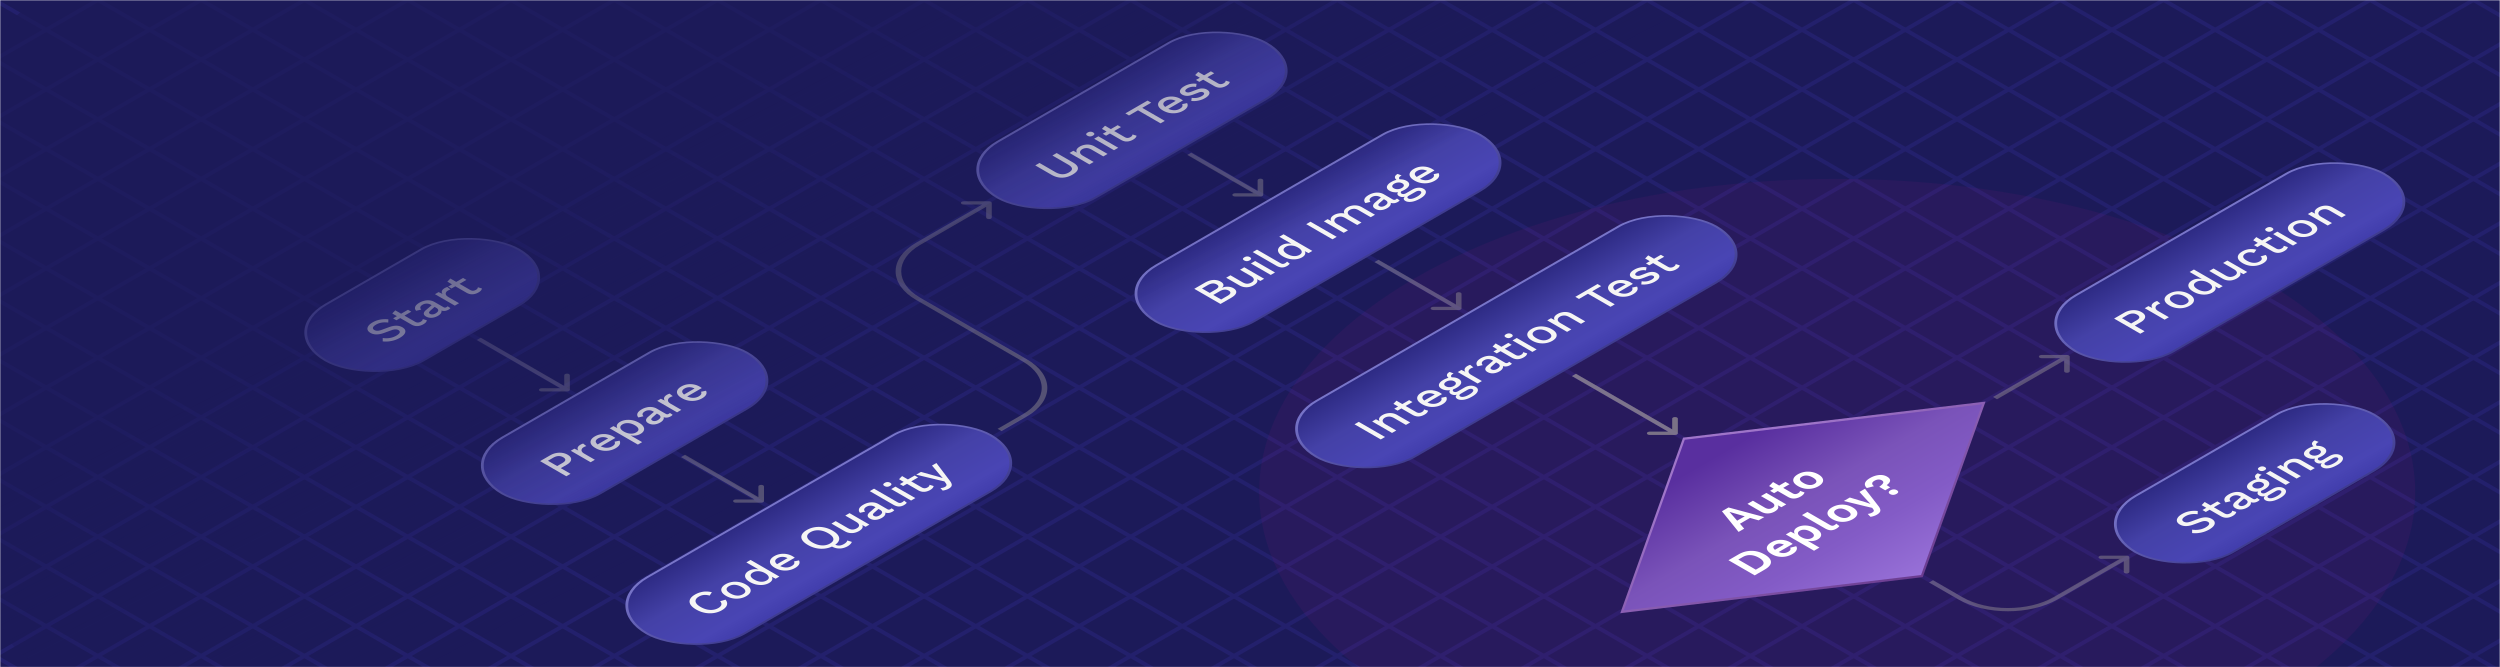 <svg xmlns="http://www.w3.org/2000/svg" xmlns:xlink="http://www.w3.org/1999/xlink" width="1090" height="291" fill="none" xmlns:v="https://vecta.io/nano"><style><![CDATA[.B{stroke:#23206c}.C{stroke-width:2}.D{color-interpolation-filters:sRGB}.E{flood-opacity:0}.F{opacity:.4}.G{fill:#a8a29e}.H{fill:#f5f5f4}]]></style><g clip-path="url(#e)"><mask id="A" maskUnits="userSpaceOnUse" x="0" y="0" width="1090" height="291" mask-type="alpha"><path fill="#fff" stroke="#fff" d="M.5.5h1089v290H.5z"/></mask><g mask="url(#A)"><path fill="#1c1a59" d="M0 0h1090v291H0z"/><path transform="matrix(.866 .5 -.866 .5 -337.531 93.5)" d="M0-1h1112" class="B C"/><path transform="matrix(.866 .5 -.866 .5 67.768 -140.5)" d="M0-1h1112" class="B C"/><path transform="matrix(.866 .5 -.866 .5 -315.015 80.5)" d="M0-1h1112" class="B C"/><path transform="matrix(.866 .5 -.866 .5 90.285 -153.5)" d="M0-1h1112" class="B C"/><path transform="matrix(.866 .5 -.866 .5 -292.498 67.5)" d="M0-1h1112" class="B C"/><path transform="matrix(.866 .5 -.866 .5 112.802 -166.5)" d="M0-1h1112" class="B C"/><path transform="matrix(.866 .5 -.866 .5 -269.981 54.5)" d="M0-1h1112" class="B C"/><path transform="matrix(.866 .5 -.866 .5 135.318 -179.5)" d="M0-1h1112" class="B C"/><path transform="matrix(.866 .5 -.866 .5 -247.465 41.5)" d="M0-1h1112" class="B C"/><path transform="matrix(.866 .5 -.866 .5 157.835 -192.5)" d="M0-1h1112" class="B C"/><path transform="matrix(.866 .5 -.866 .5 -224.948 28.5)" d="M0-1h1112" class="B C"/><path transform="matrix(.866 .5 -.866 .5 180.352 -205.5)" d="M0-1h1112" class="B C"/><path transform="matrix(.866 .5 -.866 .5 -202.431 15.5)" d="M0-1h1112" class="B C"/><path transform="matrix(.866 .5 -.866 .5 202.868 -218.5)" d="M0-1h1112" class="B C"/><path transform="matrix(.866 .5 -.866 .5 -179.915 2.5)" d="M0-1h1112" class="B C"/><path transform="matrix(.866 .5 -.866 .5 225.385 -231.5)" d="M0-1h1112" class="B C"/><path transform="matrix(.866 .5 -.866 .5 -157.398 -10.5)" d="M0-1h1112" class="B C"/><path transform="matrix(.866 .5 -.866 .5 247.902 -244.5)" d="M0-1h1112" class="B C"/><path transform="matrix(.866 .5 -.866 .5 -134.882 -23.5)" d="M0-1h1112" class="B C"/><path transform="matrix(.866 .5 -.866 .5 270.418 -257.5)" d="M0-1h1112" class="B C"/><path transform="matrix(.866 .5 -.866 .5 -112.365 -36.5)" d="M0-1h1112" class="B C"/><path transform="matrix(.866 .5 -.866 .5 292.935 -270.5)" d="M0-1h1112" class="B C"/><path transform="matrix(.866 .5 -.866 .5 -89.848 -49.5)" d="M0-1h1112" class="B C"/><path transform="matrix(.866 .5 -.866 .5 315.452 -283.5)" d="M0-1h1112" class="B C"/><path transform="matrix(.866 .5 -.866 .5 -67.332 -62.5)" d="M0-1h1112" class="B C"/><path transform="matrix(.866 .5 -.866 .5 337.968 -296.5)" d="M0-1h1112" class="B C"/><path transform="matrix(.866 .5 -.866 .5 -44.815 -75.5)" d="M0-1h1112" class="B C"/><path transform="matrix(.866 .5 -.866 .5 360.485 -309.5)" d="M0-1h1112" class="B C"/><path transform="matrix(.866 .5 -.866 .5 -22.298 -88.5)" d="M0-1h1112" class="B C"/><path transform="matrix(.866 .5 -.866 .5 383.002 -322.5)" d="M0-1h1112" class="B C"/><path transform="matrix(.866 .5 -.866 .5 .219 -101.5)" d="M0-1h1112" class="B C"/><path transform="matrix(.866 .5 -.866 .5 405.518 -335.5)" d="M0-1h1112" class="B C"/><path transform="matrix(.866 .5 -.866 .5 22.735 -114.5)" d="M0-1h1112" class="B C"/><path transform="matrix(.866 .5 -.866 .5 428.035 -348.5)" d="M0-1h1112" class="B C"/><path transform="matrix(.866 .5 -.866 .5 45.252 -127.5)" d="M0-1h1112" class="B C"/><path transform="matrix(.866 .5 -.866 .5 450.552 -361.5)" d="M0-1h1112" class="B C"/><path transform="matrix(.866 -.5 .866 .5 450.552 649.5)" d="M0-1h1112" class="B C"/><path transform="matrix(.866 -.5 .866 .5 45.252 415.5)" d="M0-1h1112" class="B C"/><path transform="matrix(.866 -.5 .866 .5 428.035 636.5)" d="M0-1h1112" class="B C"/><path transform="matrix(.866 -.5 .866 .5 22.735 402.5)" d="M0-1h1112" class="B C"/><path transform="matrix(.866 -.5 .866 .5 405.518 623.5)" d="M0-1h1112" class="B C"/><path transform="matrix(.866 -.5 .866 .5 .219 389.5)" d="M0-1h1112" class="B C"/><path transform="matrix(.866 -.5 .866 .5 383.002 610.5)" d="M0-1h1112" class="B C"/><path transform="matrix(.866 -.5 .866 .5 -22.298 376.5)" d="M0-1h1112" class="B C"/><path transform="matrix(.866 -.5 .866 .5 360.485 597.5)" d="M0-1h1112" class="B C"/><path transform="matrix(.866 -.5 .866 .5 -44.815 363.5)" d="M0-1h1112" class="B C"/><path transform="matrix(.866 -.5 .866 .5 337.968 584.5)" d="M0-1h1112" class="B C"/><path transform="matrix(.866 -.5 .866 .5 -67.332 350.5)" d="M0-1h1112" class="B C"/><path transform="matrix(.866 -.5 .866 .5 315.452 571.5)" d="M0-1h1112" class="B C"/><path transform="matrix(.866 -.5 .866 .5 -89.848 337.5)" d="M0-1h1112" class="B C"/><path transform="matrix(.866 -.5 .866 .5 292.935 558.5)" d="M0-1h1112" class="B C"/><path transform="matrix(.866 -.5 .866 .5 -112.365 324.5)" d="M0-1h1112" class="B C"/><path transform="matrix(.866 -.5 .866 .5 270.418 545.5)" d="M0-1h1112" class="B C"/><path transform="matrix(.866 -.5 .866 .5 -134.882 311.5)" d="M0-1h1112" class="B C"/><path transform="matrix(.866 -.5 .866 .5 247.902 532.5)" d="M0-1h1112" class="B C"/><path transform="matrix(.866 -.5 .866 .5 -157.398 298.5)" d="M0-1h1112" class="B C"/><path transform="matrix(.866 -.5 .866 .5 225.385 519.5)" d="M0-1h1112" class="B C"/><path transform="matrix(.866 -.5 .866 .5 -179.915 285.5)" d="M0-1h1112" class="B C"/><path transform="matrix(.866 -.5 .866 .5 202.868 506.5)" d="M0-1h1112" class="B C"/><path transform="matrix(.866 -.5 .866 .5 -202.432 272.5)" d="M0-1h1112" class="B C"/><path transform="matrix(.866 -.5 .866 .5 180.352 493.5)" d="M0-1h1112" class="B C"/><path transform="matrix(.866 -.5 .866 .5 -224.948 259.5)" d="M0-1h1112" class="B C"/><path transform="matrix(.866 -.5 .866 .5 157.835 480.5)" d="M0-1h1112" class="B C"/><path transform="matrix(.866 -.5 .866 .5 -247.465 246.5)" d="M0-1h1112" class="B C"/><path transform="matrix(.866 -.5 .866 .5 135.318 467.5)" d="M0-1h1112" class="B C"/><path transform="matrix(.866 -.5 .866 .5 -269.981 233.5)" d="M0-1h1112" class="B C"/><path transform="matrix(.866 -.5 .866 .5 112.802 454.5)" d="M0-1h1112" class="B C"/><path transform="matrix(.866 -.5 .866 .5 -292.498 220.5)" d="M0-1h1112" class="B C"/><path transform="matrix(.866 -.5 .866 .5 90.285 441.5)" d="M0-1h1112" class="B C"/><path transform="matrix(.866 -.5 .866 .5 -315.015 207.5)" d="M0-1h1112" class="B C"/><path transform="matrix(.866 -.5 .866 .5 67.768 428.5)" d="M0-1h1112" class="B C"/><path transform="matrix(.866 -.5 .866 .5 -337.531 194.5)" d="M0-1h1112" class="B C"/><g opacity=".3" filter="url(#B)"><ellipse cx="801" cy="214.5" rx="252" ry="136.5" fill="#a61786" fill-opacity=".3"/></g><rect x=".866" width="123" height="49" rx="24.5" transform="matrix(.866 -.5 .866 .5 197.116 203.403)" fill="url(#L)"/><g filter="url(#C)" class="H"><path d="M239.884 196.511a8.3 8.3 0 0 1 2.546-.97 7.98 7.98 0 0 1 2.633-.1c.866.114 1.674.387 2.424.82.739.427 1.213.894 1.421 1.4.196.5.138 1.007-.173 1.52-.301.507-.861.997-1.681 1.47l-2.546 1.47 4.261 2.46-1.853 1.07-11.432-6.6 4.4-2.54zm5.282 3.39c.82-.473 1.253-.916 1.3-1.33.046-.426-.255-.826-.901-1.2-.658-.38-1.351-.553-2.079-.52-.727.02-1.501.267-2.321.74l-2.251 1.3 4.001 2.31 2.251-1.3zm12.349-.369l-8.66-5 1.576-.91 1.732.8c-.335-.46-.421-.904-.26-1.33.162-.44.578-.854 1.247-1.24.174-.1.364-.19.572-.27.196-.087.381-.147.554-.18l1.369 1.09a3.77 3.77 0 0 0-.537.19c-.185.066-.41.176-.676.33-.358.206-.612.466-.762.78-.162.306-.167.636-.017.99.161.346.537.69 1.126 1.03l4.589 2.65-1.853 1.07zm10.936-6.114c-.866.5-1.807.837-2.823 1.01a9.22 9.22 0 0 1-3.083 0c-1.04-.187-2.027-.55-2.962-1.09s-1.559-1.107-1.871-1.7c-.312-.607-.323-1.2-.035-1.78s.843-1.107 1.663-1.58c.843-.487 1.732-.8 2.668-.94s1.859-.127 2.771.04 1.749.47 2.511.91l.572.35.433.31-6.963 4.02-1.42-.82 6.149-3.55-.641.69c-.785-.453-1.582-.687-2.391-.7-.819-.02-1.57.167-2.251.56-.497.287-.814.603-.953.95s-.075.71.191 1.09c.254.373.71.75 1.368 1.13.647.373 1.299.63 1.957.77s1.294.167 1.906.08 1.177-.28 1.697-.58c.577-.333.935-.667 1.074-1s.115-.673-.069-1.02l2.165-.45c.207.36.288.733.242 1.12-.046.373-.231.747-.554 1.12s-.774.727-1.351 1.06zm9.667-1.581l-12.298-7.1 1.646-.95 2.563 1.32-.537-.03c-.312-.34-.496-.693-.554-1.06s.029-.73.26-1.09c.242-.367.623-.7 1.143-1 .704-.407 1.524-.673 2.459-.8s1.906-.093 2.91.1c.993.187 1.963.553 2.91 1.1s1.588 1.117 1.923 1.71c.335.58.387 1.143.156 1.69-.22.54-.687 1.017-1.403 1.43-.739.427-1.559.68-2.46.76-.912.073-1.778 0-2.598-.22l-.087-.29 5.82 3.36-1.853 1.07zm-.728-5.32c.751-.433 1.068-.923.953-1.47-.104-.553-.624-1.1-1.559-1.64s-1.876-.843-2.823-.91c-.959-.073-1.807.103-2.546.53-.485.28-.785.6-.901.96-.115.347-.052.71.191 1.09.242.367.675.73 1.299 1.09.612.353 1.241.603 1.888.75s1.27.187 1.87.12a4.13 4.13 0 0 0 1.628-.52zm7.378-9.14c-.577-.333-1.183-.497-1.818-.49a3.43 3.43 0 0 0-1.784.47c-.52.3-.843.627-.97.98s-.006.737.364 1.15l-2.217.52c-.485-.533-.624-1.107-.416-1.72.219-.62.837-1.223 1.853-1.81a7.79 7.79 0 0 1 2.183-.86c.75-.18 1.501-.227 2.251-.14a5.51 5.51 0 0 1 2.2.73l3.862 2.23a1.2 1.2 0 0 0 1.282 0c.208-.12.381-.253.52-.4l1.178.8c-.139.227-.41.457-.815.69a4.36 4.36 0 0 1-1.195.47 4.04 4.04 0 0 1-1.299.05c-.438-.067-.86-.217-1.264-.45l-.121-.07.363-.23c.347.32.508.66.485 1.02-.034.353-.19.697-.467 1.03-.289.327-.653.617-1.091.87-.543.313-1.121.547-1.733.7a5.49 5.49 0 0 1-1.801.14c-.6-.067-1.16-.25-1.68-.55-.647-.373-.97-.8-.97-1.28.012-.487.329-.997.953-1.53l2.702-2.32 1.281.76-1.939 1.7c-.393.333-.624.62-.693.86s.063.457.398.65c.323.187.704.267 1.143.24a3.11 3.11 0 0 0 1.282-.42c.289-.167.531-.347.727-.54.208-.2.347-.407.416-.62.058-.22.023-.433-.104-.64-.127-.22-.364-.43-.71-.63l-2.356-1.36zm10.433.397l-8.66-5 1.576-.91 1.732.8c-.335-.46-.422-.903-.26-1.33.162-.44.577-.853 1.247-1.24a4.04 4.04 0 0 1 .572-.27c.196-.087.381-.147.554-.18l1.368 1.09a3.99 3.99 0 0 0-.537.19c-.184.067-.41.177-.675.33-.358.207-.612.467-.762.78-.162.307-.168.637-.018.99.162.347.537.69 1.126 1.03l4.59 2.65-1.853 1.07zm10.935-6.114c-.866.5-1.807.837-2.823 1.01a9.17 9.17 0 0 1-3.083 0c-1.039-.186-2.026-.55-2.962-1.09s-1.559-1.106-1.87-1.7c-.312-.606-.324-1.2-.035-1.78s.843-1.106 1.663-1.58c.843-.486 1.732-.8 2.667-.94s1.859-.126 2.771.04a7.78 7.78 0 0 1 2.512.91l.572.35.433.31-6.963 4.02-1.421-.82 6.149-3.55-.641.69c-.785-.453-1.582-.686-2.39-.7-.82-.02-1.57.167-2.252.56-.496.287-.814.604-.952.95s-.075.71.19 1.09c.254.374.71.75 1.369 1.13.646.374 1.299.63 1.957.77s1.293.167 1.905.08 1.178-.28 1.698-.58c.577-.333.935-.666 1.073-1s.116-.673-.069-1.02l2.165-.45c.208.36.289.734.243 1.12-.046.374-.231.747-.555 1.12s-.773.727-1.351 1.06z"/></g><rect x=".866" width="123" height="49" rx="24.5" transform="matrix(.866 -.5 .866 .5 197.116 203.403)" stroke="url(#M)"/><rect x=".866" width="173" height="49" rx="24.5" transform="matrix(.866 -.5 .866 .5 260.116 264.403)" fill="url(#N)"/><g filter="url(#D)" class="H"><path d="M316.317 259.456c.462.533.704 1.073.727 1.62.012.54-.173 1.06-.554 1.56s-.947.966-1.697 1.4a10.1 10.1 0 0 1-3.568 1.24c-1.282.193-2.581.163-3.898-.09s-2.586-.734-3.81-1.44-2.055-1.44-2.494-2.2-.491-1.51-.156-2.25 1.045-1.424 2.13-2.05a10.08 10.08 0 0 1 2.339-.99 9.28 9.28 0 0 1 2.494-.36c.843-.007 1.691.103 2.546.33l-.97 1.46c-.912-.26-1.744-.354-2.494-.28-.762.066-1.496.303-2.2.71s-1.155.86-1.351 1.36-.127 1.02.208 1.56c.346.533.976 1.063 1.888 1.59.901.52 1.813.886 2.736 1.1.913.206 1.796.256 2.651.15s1.645-.37 2.372-.79c.705-.407 1.132-.86 1.282-1.36.15-.514-.029-1.044-.537-1.59l2.356-.68zm.062-6.736c.843-.487 1.767-.814 2.771-.98s2.027-.157 3.066.03a8.76 8.76 0 0 1 2.962 1.07c.935.54 1.559 1.113 1.87 1.72a1.83 1.83 0 0 1 .035 1.76c-.289.58-.854 1.113-1.697 1.6s-1.767.813-2.772.98-2.026.163-3.065-.01c-1.051-.18-2.044-.54-2.979-1.08s-1.553-1.11-1.854-1.71c-.311-.607-.323-1.2-.034-1.78s.854-1.114 1.697-1.6zm1.455.84c-.52.3-.843.626-.97.98-.127.34-.063.696.191 1.07s.71.75 1.368 1.13a7.2 7.2 0 0 0 1.957.79c.647.146 1.27.186 1.871.12.6-.08 1.16-.27 1.68-.57s.843-.62.97-.96c.115-.347.046-.707-.208-1.08-.266-.38-.722-.757-1.368-1.13-.659-.38-1.311-.644-1.958-.79s-1.264-.184-1.853-.11a4.26 4.26 0 0 0-1.68.55zm17.504-1.386c-.716.413-1.547.686-2.494.82-.935.126-1.905.093-2.91-.1s-1.974-.56-2.91-1.1c-.97-.56-1.61-1.137-1.922-1.73s-.341-1.164-.087-1.71c.243-.554.722-1.037 1.438-1.45.739-.427 1.564-.67 2.477-.73s1.778.046 2.598.32l-.018.23-6.096-3.52 1.853-1.07 12.557 7.25-1.645.95-2.494-1.28.259-.13c.439.346.699.716.78 1.11.069.386-.017.77-.26 1.15-.242.366-.618.696-1.126.99zm-1.091-1.09c.497-.287.797-.607.901-.96s.023-.72-.243-1.1-.721-.757-1.368-1.13a6.29 6.29 0 0 0-1.836-.72c-.635-.14-1.247-.174-1.836-.1-.577.066-1.097.233-1.559.5-.774.446-1.108.946-1.004 1.5s.623 1.1 1.558 1.64 1.883.846 2.841.92c.947.066 1.795-.117 2.546-.55zm12.435-5.46c-.866.5-1.807.837-2.823 1.01a9.17 9.17 0 0 1-3.083 0c-1.039-.186-2.026-.55-2.962-1.09s-1.559-1.106-1.87-1.7c-.312-.606-.324-1.2-.035-1.78s.843-1.106 1.663-1.58c.843-.486 1.732-.8 2.667-.94s1.859-.126 2.771.04a7.78 7.78 0 0 1 2.512.91l.571.35.433.31-6.962 4.02-1.421-.82 6.149-3.55-.641.69c-.785-.453-1.582-.686-2.39-.7-.82-.02-1.57.167-2.252.56-.496.287-.814.604-.952.95s-.075.71.19 1.09c.254.374.71.75 1.369 1.13.646.374 1.299.63 1.957.77s1.293.167 1.905.08 1.178-.28 1.697-.58c.578-.333.936-.666 1.074-1s.116-.673-.069-1.02l2.165-.45c.208.36.289.734.243 1.12-.047.374-.231.747-.555 1.12s-.773.727-1.351 1.06zm22.921-9.473c-.647.373-1.357.65-2.13.83-.763.173-1.571.207-2.425.1-.843-.113-1.698-.42-2.564-.92-.138-.08-.277-.173-.415-.28a1.87 1.87 0 0 1-.347-.34l1.265-.85.363.31a2.37 2.37 0 0 0 .329.23c.601.347 1.149.55 1.646.61.508.053.976.017 1.403-.11a5.91 5.91 0 0 0 1.247-.54c.45-.26.791-.523 1.022-.79.242-.273.381-.527.415-.76l1.958.61c-.035.3-.237.63-.607.99a5.24 5.24 0 0 1-1.16.91zm-17.857-7.05c1.108-.64 2.303-1.057 3.585-1.25s2.581-.163 3.897.09 2.586.733 3.81 1.44 2.056 1.44 2.495 2.2.49 1.51.156 2.25-1.057 1.43-2.166 2.07c-1.097.633-2.286 1.047-3.568 1.24s-2.58.163-3.897-.09-2.586-.733-3.81-1.44-2.056-1.44-2.494-2.2-.491-1.51-.156-2.25 1.051-1.427 2.148-2.06zm1.61.93c-.716.413-1.166.867-1.351 1.36-.173.487-.081.993.277 1.52s.993 1.053 1.906 1.58c.9.52 1.813.887 2.736 1.1.913.207 1.79.26 2.633.16.855-.107 1.64-.367 2.356-.78.727-.42 1.177-.873 1.351-1.36.184-.493.098-1.003-.26-1.53-.37-.533-1.005-1.06-1.905-1.58-.913-.527-1.825-.893-2.737-1.1s-1.796-.257-2.65-.15c-.843.1-1.628.36-2.356.78zm21.151-.471c-.566.326-1.195.57-1.888.73-.682.153-1.397.18-2.148.08s-1.495-.364-2.234-.79l-5.716-3.3 1.853-1.07 5.248 3.03c.785.453 1.496.67 2.131.65.623-.027 1.235-.214 1.836-.56.288-.167.519-.354.693-.56.173-.22.265-.454.277-.7 0-.254-.11-.51-.329-.77-.208-.267-.537-.53-.988-.79l-4.694-2.71 1.854-1.07 8.66 5-1.628.94-1.49-.76c.243.486.237.95-.017 1.39s-.727.86-1.42 1.26zm6.896-10.602c-.577-.333-1.183-.496-1.819-.49-.635-.006-1.229.15-1.784.47-.519.3-.843.627-.97.98s-.005.737.364 1.15l-2.217.52c-.485-.533-.623-1.106-.416-1.72.22-.62.838-1.223 1.854-1.81.693-.4 1.42-.686 2.182-.86a6.44 6.44 0 0 1 2.252-.14 5.53 5.53 0 0 1 2.2.73l3.862 2.23a1.2 1.2 0 0 0 1.282 0 2.24 2.24 0 0 0 .519-.4l1.178.8c-.138.227-.41.457-.814.69a4.34 4.34 0 0 1-1.195.47 4.01 4.01 0 0 1-1.299.05 3.56 3.56 0 0 1-1.264-.45l-.122-.07.364-.23c.346.32.508.66.485 1.02-.035.354-.191.697-.468 1.03-.288.327-.652.617-1.091.87-.543.314-1.12.547-1.732.7-.6.147-1.201.194-1.801.14a4.25 4.25 0 0 1-1.68-.55c-.647-.373-.97-.8-.97-1.28.011-.486.329-.996.952-1.53l2.702-2.32 1.282.76-1.94 1.7c-.392.334-.623.62-.693.86s.064.457.399.65c.323.187.704.267 1.143.24a3.11 3.11 0 0 0 1.282-.42c.288-.166.531-.346.727-.54.208-.2.346-.406.416-.62.057-.22.023-.433-.104-.64-.127-.22-.364-.43-.71-.63l-2.356-1.36zm-.324-7.893l10.133 5.85c.427.247.797.373 1.108.38s.641-.09.988-.29a3.95 3.95 0 0 0 .485-.32 4.01 4.01 0 0 0 .381-.42l1.178.92a2.2 2.2 0 0 1-.468.51c-.196.18-.422.343-.676.49-.773.447-1.541.663-2.303.65-.762-.027-1.559-.28-2.391-.76l-10.288-5.94 1.853-1.07zm6.972-1.205c-.404.233-.814.356-1.229.37a2.32 2.32 0 0 1-1.178-.32c-.37-.214-.549-.437-.537-.67.023-.24.237-.477.641-.71.392-.227.791-.344 1.195-.35.415-.014.808.086 1.178.3s.548.443.537.69c-.012.233-.214.463-.607.69zm2.373.31l8.66 5-1.853 1.07-8.66-5 1.853-1.07zm2.883-4.604l8.608 4.97c.427.246.849.363 1.264.35a2.64 2.64 0 0 0 1.213-.36c.311-.18.537-.364.675-.55a1.37 1.37 0 0 0 .225-.61l1.767.54c-.035.286-.179.583-.433.89-.254.293-.618.576-1.091.85-.497.286-1.034.503-1.611.65a4.71 4.71 0 0 1-1.749.11c-.601-.08-1.201-.287-1.802-.62l-8.4-4.85 1.334-1.37zm5.525-.25l1.455.84-6.495 3.75-1.455-.84 6.495-3.75zm9.437-5.449l5.889 7.78c.415.534.669 1 .762 1.4.104.394.052.75-.156 1.07s-.566.627-1.074.92c-.416.24-.86.43-1.334.57-.45.14-.9.234-1.351.28l-.987-1.09a5.48 5.48 0 0 0 1.108-.16c.347-.093.664-.223.953-.39.312-.18.502-.39.572-.63.092-.24-.012-.56-.312-.96l-.554-.76-3.066-.71-9.267-2.23 2.079-1.2 7.361 2.03 2.131.65-1.213-1.36-3.464-4.1 1.923-1.11z"/></g><rect x=".866" width="173" height="49" rx="24.5" transform="matrix(.866 -.5 .866 .5 260.116 264.403)" stroke="url(#O)"/><g class="F G"><path d="M331.88 219.177c.677 0 1.225-.316 1.225-.707v-6.364c0-.39-.548-.707-1.225-.707s-1.225.317-1.225.707v5.657h-9.798c-.676 0-1.224.317-1.224.707s.548.707 1.224.707h11.023zm-34.964-19.893l34.098 19.686 1.732-1-34.098-19.686-1.732 1z"/></g><rect x=".866" width="135" height="49" rx="24.5" transform="matrix(.866 -.5 .866 .5 413.116 74.403)" fill="url(#P)"/><g filter="url(#E)" class="H"><path d="M460.708 64.726l7.05 4.07c1.512.873 2.251 1.76 2.217 2.66s-.814 1.79-2.338 2.67c-1.502.867-3.037 1.313-4.608 1.34-1.559.02-3.094-.407-4.607-1.28l-7.049-4.07 1.853-1.07 6.824 3.94c1.074.62 2.102.947 3.083.98s1.946-.223 2.893-.77c.958-.553 1.408-1.113 1.351-1.68s-.624-1.16-1.698-1.78l-6.824-3.94 1.853-1.07zm14.274 4.959l-8.66-5 1.645-.95 2.373 1.23h-.485c-.335-.38-.514-.75-.537-1.11-.023-.373.098-.723.364-1.05.277-.333.652-.637 1.126-.91.612-.353 1.281-.6 2.009-.74a6.43 6.43 0 0 1 2.234-.07 6.15 6.15 0 0 1 2.234.79l5.612 3.24-1.853 1.07-5.04-2.91c-.855-.493-1.623-.73-2.304-.71-.681.007-1.287.163-1.819.47-.381.22-.658.487-.831.8-.185.307-.202.643-.052 1.01.162.36.572.73 1.23 1.11l4.607 2.66-1.853 1.07zm1.544-12.571c-.404.233-.814.357-1.23.37a2.32 2.32 0 0 1-1.178-.32c-.369-.213-.548-.437-.537-.67.023-.24.237-.477.641-.71.393-.227.791-.343 1.195-.35.416-.013.809.087 1.178.3s.549.443.537.69c-.012.233-.214.463-.606.69zm2.373.31l8.66 5-1.853 1.07-8.661-5 1.854-1.07zm2.882-4.604l8.608 4.97c.428.247.849.363 1.265.35a2.64 2.64 0 0 0 1.212-.36c.312-.18.537-.363.676-.55.127-.193.202-.397.225-.61l1.767.54c-.035.287-.179.583-.433.89-.254.293-.618.577-1.092.85-.496.287-1.033.503-1.61.65s-1.161.183-1.75.11c-.6-.08-1.201-.287-1.801-.62l-8.401-4.85 1.334-1.37zm5.525-.25l1.455.84-6.495 3.75-1.455-.84 6.495-3.75zm13.036-10.726l1.593.92-3.914 2.26 9.838 5.68-1.853 1.07-9.838-5.68-3.915 2.26-1.593-.92 9.682-5.59zm15.565 4.413c-.866.5-1.807.837-2.823 1.01s-2.044.173-3.083 0c-1.04-.187-2.027-.55-2.962-1.09s-1.559-1.107-1.871-1.7c-.312-.607-.323-1.2-.034-1.78s.843-1.107 1.662-1.58a7.52 7.52 0 0 1 2.668-.94c.935-.14 1.859-.127 2.771.04s1.749.47 2.511.91l.572.35.433.31-6.963 4.02-1.42-.82 6.149-3.55-.641.69c-.785-.453-1.582-.687-2.39-.7a4.21 4.21 0 0 0-2.252.56c-.497.287-.814.603-.953.95s-.075.71.191 1.09c.254.373.71.75 1.368 1.13.647.373 1.299.63 1.957.77s1.294.167 1.906.08 1.177-.28 1.697-.58c.577-.333.935-.667 1.074-1s.115-.673-.069-1.02l2.165-.45a1.77 1.77 0 0 1 .242 1.12c-.046.373-.231.747-.554 1.12s-.774.727-1.351 1.06zm9.494-5.481c-.866.5-1.825.86-2.875 1.08s-2.09.273-3.118.16l.173-1.38c.728.127 1.472.137 2.234.03a6.19 6.19 0 0 0 2.148-.76c.531-.307.86-.603.987-.89s.023-.527-.311-.72c-.22-.127-.485-.193-.797-.2-.312-.02-.716.06-1.213.24l-2.199.83c-1.109.427-2.061.637-2.858.63-.808-.013-1.53-.203-2.165-.57-.474-.273-.774-.607-.901-1s-.046-.813.243-1.26c.288-.46.808-.907 1.558-1.34.866-.5 1.761-.837 2.685-1.01.912-.18 1.813-.2 2.702-.06l-.208 1.36c-.681-.14-1.345-.15-1.992-.03-.658.113-1.218.303-1.68.57-.369.213-.641.423-.814.63s-.248.397-.225.57.144.323.364.45c.231.133.519.2.866.2s.791-.103 1.334-.31l2.39-.9c.993-.387 1.853-.563 2.581-.53.727.02 1.368.19 1.922.51s.901.687 1.039 1.1c.127.407.035.833-.277 1.28s-.843.887-1.593 1.32zm-2.974-11.423l8.608 4.97c.427.247.849.363 1.264.35a2.64 2.64 0 0 0 1.213-.36c.312-.18.537-.363.675-.55a1.38 1.38 0 0 0 .226-.61l1.766.54c-.034.287-.179.583-.433.89-.254.293-.618.577-1.091.85-.496.287-1.033.503-1.611.65a4.69 4.69 0 0 1-1.749.11c-.601-.08-1.201-.287-1.801-.62l-8.401-4.85 1.334-1.37zm5.525-.25l1.455.84-6.495 3.75-1.455-.84 6.495-3.75z"/></g><rect x=".866" width="135" height="49" rx="24.5" transform="matrix(.866 -.5 .866 .5 413.116 74.403)" stroke="url(#Q)"/><g class="F G"><path d="M432.412 88.47c0-.391-.549-.707-1.225-.707h-11.023c-.676 0-1.225.317-1.225.707s.549.707 1.225.707h9.798v5.657c0 .391.548.707 1.225.707s1.225-.316 1.225-.707V88.47zm4.257 99.5l10.996-6.348-1.732-1-10.996 6.348 1.732 1zm10.996-31.348l-46.476-26.833-1.732 1 46.476 26.833 1.732-1zm-46.476-49.833l30.864-17.819-1.732-1-30.864 17.819 1.732 1zm0 23c-11-6.351-11-16.648 0-23l-1.732-1c-11.957 6.904-11.957 18.097 0 25l1.732-1zm46.476 51.833c11.957-6.903 11.957-18.096 0-25l-1.732 1c11.001 6.351 11.001 16.649 0 23l1.732 1z"/></g><rect x=".866" width="163" height="49" rx="24.5" transform="matrix(.866 -.5 .866 .5 482.116 128.403)" fill="url(#R)"/><g filter="url(#F)" class="H"><path d="M532.136 130.524l-11.432-6.6 4.504-2.6c1.374-.793 2.655-1.213 3.845-1.26s2.274.214 3.256.78c.6.347.964.757 1.091 1.23.116.467-.098.93-.641 1.39l.018.01c.854-.36 1.732-.513 2.632-.46.901.04 1.675.247 2.321.62.982.567 1.397 1.22 1.247 1.96s-.906 1.504-2.269 2.29l-4.572 2.64zm.277-1.94l2.84-1.64c.728-.42 1.121-.82 1.178-1.2.07-.386-.167-.736-.71-1.05s-1.149-.45-1.819-.41c-.658.034-1.351.26-2.078.68l-2.841 1.64 3.43 1.98zm-4.971-2.87l2.546-1.47c1.455-.84 1.622-1.583.502-2.23s-2.407-.55-3.862.29l-2.546 1.47 3.36 1.94zm19.158-3.341a6.81 6.81 0 0 1-1.888.73c-.681.154-1.397.18-2.147.08s-1.496-.363-2.235-.79l-5.716-3.3 1.854-1.07 5.248 3.03c.785.454 1.495.67 2.13.65.624-.026 1.236-.213 1.836-.56.289-.166.52-.353.693-.56.173-.22.266-.453.277-.7 0-.253-.109-.51-.329-.77-.208-.266-.537-.53-.987-.79l-4.694-2.71 1.853-1.07 8.661 5-1.629.94-1.489-.76c.242.487.237.95-.017 1.39s-.728.86-1.421 1.26zm-1.729-10.881c-.404.233-.814.356-1.23.37a2.32 2.32 0 0 1-1.177-.32c-.37-.214-.549-.437-.537-.67.023-.24.236-.477.64-.71a2.44 2.44 0 0 1 1.196-.35 2.16 2.16 0 0 1 1.177.3c.37.213.549.443.537.69-.011.233-.213.463-.606.69zm2.373.31l8.66 5-1.853 1.07-8.66-5 1.853-1.07zm.804-4.964l10.132 5.85c.428.246.797.373 1.109.38s.641-.09.987-.29c.208-.12.37-.227.485-.32a3.8 3.8 0 0 0 .381-.42l1.178.92a2.24 2.24 0 0 1-.468.51c-.196.18-.421.343-.675.49-.774.446-1.542.663-2.304.65-.762-.027-1.559-.28-2.39-.76l-10.288-5.94 1.853-1.07zm19.65 3.354c-.716.414-1.547.687-2.494.82-.935.127-1.905.094-2.91-.1s-1.974-.56-2.909-1.1c-.97-.56-1.611-1.136-1.923-1.73s-.341-1.163-.087-1.71c.243-.553.722-1.036 1.438-1.45a5.63 5.63 0 0 1 2.477-.73c.912-.06 1.778.047 2.598.32l-.017.23-6.097-3.52 1.853-1.07 12.557 7.25-1.645.95-2.494-1.28.26-.13c.438.347.698.717.779 1.11.069.387-.017.77-.26 1.15-.242.367-.618.697-1.126.99zm-1.091-1.09c.497-.286.797-.606.901-.96s.023-.72-.243-1.1-.721-.756-1.368-1.13c-.6-.346-1.212-.586-1.836-.72-.635-.14-1.247-.173-1.836-.1-.577.067-1.097.234-1.559.5-.773.447-1.108.947-1.004 1.5s.623 1.1 1.559 1.64 1.882.847 2.84.92c.947.067 1.796-.116 2.546-.55zm4.766-14.431l11.431 6.6-1.853 1.07-11.431-6.6 1.853-1.07zm14.494 4.832l-8.66-5 1.645-.95 1.542.79c-.254-.493-.266-.96-.035-1.4.243-.447.647-.833 1.213-1.16.623-.36 1.339-.607 2.147-.74.809-.147 1.629-.133 2.46.04-.196-.327-.26-.657-.191-.99s.243-.647.52-.94c.266-.3.589-.56.97-.78.554-.32 1.189-.553 1.905-.7s1.461-.17 2.235-.07 1.53.363 2.269.79l5.611 3.24-1.853 1.07-5.317-3.07c-.705-.407-1.38-.603-2.027-.59s-1.229.17-1.749.47c-.404.233-.681.507-.831.82-.139.307-.116.633.069.98.173.34.543.673 1.108 1l4.711 2.72-1.853 1.07-5.317-3.07c-.705-.407-1.38-.603-2.027-.59s-1.229.17-1.749.47c-.346.2-.601.453-.762.76s-.162.64 0 1 .566.727 1.212 1.1l4.608 2.66-1.854 1.07zm15.887-15.592a3.51 3.51 0 0 0-1.819-.49c-.635-.007-1.229.15-1.784.47-.519.3-.843.627-.97.98s-.005.737.364 1.15l-2.217.52c-.485-.533-.624-1.107-.416-1.72.22-.62.837-1.223 1.854-1.81.692-.4 1.42-.687 2.182-.86.751-.18 1.501-.227 2.252-.14.762.08 1.495.323 2.199.73l3.863 2.23a1.2 1.2 0 0 0 1.282 0 2.27 2.27 0 0 0 .519-.4l1.178.8c-.139.227-.41.457-.814.69a4.37 4.37 0 0 1-1.195.47c-.427.087-.86.103-1.299.05a3.59 3.59 0 0 1-1.265-.45l-.121-.07.364-.23c.346.32.508.66.485 1.02-.035.353-.191.697-.468 1.03-.289.327-.652.617-1.091.87-.543.313-1.12.547-1.732.7a5.49 5.49 0 0 1-1.801.14c-.601-.067-1.161-.25-1.681-.55-.646-.373-.969-.8-.969-1.28.011-.487.329-.997.952-1.53l2.702-2.32 1.282.76-1.94 1.7c-.393.333-.624.62-.693.86s.064.457.399.65c.323.187.704.267 1.143.24.438-.04.866-.18 1.281-.42.289-.167.532-.347.728-.54.208-.2.346-.407.416-.62.057-.22.023-.433-.104-.64-.127-.22-.364-.43-.71-.63l-2.356-1.36zm7.608-10.073l1.75.67-.104.06a.54.54 0 0 0-.122.05c-.554.32-.854.633-.9.94-.058.3.138.58.589.84l-1.317.28c-.462-.267-.773-.56-.935-.88-.173-.327-.185-.653-.035-.98.162-.333.474-.633.936-.9l.069-.04.069-.04zm6.391 6.85c.878-.507 1.756-.787 2.633-.84.866-.06 1.64.107 2.321.5.601.347.924.753.97 1.22.058.473-.127.967-.554 1.48-.416.507-1.045 1.003-1.888 1.49-1.42.82-2.691 1.3-3.811 1.44s-2.009.02-2.667-.36c-.462-.267-.704-.593-.727-.98-.012-.393.352-.83 1.091-1.31l.173.22a5.49 5.49 0 0 1-1.732.36c-.566.007-1.097-.133-1.594-.42s-.727-.64-.692-1.06.369-.847 1.004-1.28l1.438-.29-.208.12c-.485.333-.739.62-.762.86s.086.43.329.57a1.51 1.51 0 0 0 .953.19c.358-.047.733-.183 1.125-.41l2.598-1.5zm2.096 3.05c.635-.367 1.091-.703 1.369-1.01.3-.307.45-.573.45-.8.023-.227-.081-.407-.312-.54-.265-.153-.589-.213-.97-.18-.369.027-.831.2-1.385.52l-2.789 1.61c-.323.187-.514.39-.572.61-.046.227.075.423.364.59.381.22.912.26 1.594.12s1.431-.447 2.251-.92zm-11.241-6.41c.762-.44 1.542-.75 2.339-.93.808-.187 1.581-.24 2.32-.16.751.073 1.421.28 2.01.62s.947.727 1.074 1.16c.138.427.046.873-.278 1.34-.311.46-.848.91-1.61 1.35-1.201.693-2.391 1.073-3.568 1.14-1.178.053-2.206-.173-3.083-.68-.589-.34-.947-.727-1.074-1.16s-.035-.88.277-1.34c.323-.467.854-.913 1.593-1.34zm1.299.75c-.531.307-.825.65-.883 1.03-.058.367.162.693.658.98s1.068.417 1.715.39a3.91 3.91 0 0 0 1.784-.51c.543-.313.837-.657.883-1.03.058-.38-.161-.713-.658-1s-1.068-.41-1.715-.37a3.83 3.83 0 0 0-1.784.51zm17.651-1.29a8.44 8.44 0 0 1-2.824 1.01c-1.016.173-2.043.173-3.083 0-1.039-.187-2.026-.55-2.962-1.09s-1.558-1.107-1.87-1.7c-.312-.607-.323-1.2-.035-1.78s.843-1.107 1.663-1.58a7.52 7.52 0 0 1 2.667-.94 8.4 8.4 0 0 1 2.772.04c.912.167 1.749.47 2.511.91l.572.35.433.31-6.963 4.02-1.42-.82 6.148-3.55-.641.69c-.785-.453-1.581-.687-2.39-.7-.82-.02-1.57.167-2.251.56-.497.287-.814.603-.953.95s-.075.71.19 1.09c.255.373.711.75 1.369 1.13.646.373 1.299.63 1.957.77s1.293.167 1.905.08 1.178-.28 1.698-.58c.577-.333.935-.667 1.074-1s.115-.673-.07-1.02l2.165-.45a1.77 1.77 0 0 1 .243 1.12c-.046.373-.231.747-.554 1.12s-.774.727-1.351 1.06z"/></g><rect x=".866" width="163" height="49" rx="24.5" transform="matrix(.866 -.5 .866 .5 482.116 128.403)" stroke="url(#S)"/><g class="F G"><path d="M549.55 85.677c.676 0 1.225-.317 1.225-.707v-6.364c0-.391-.549-.707-1.225-.707s-1.225.317-1.225.707v5.657h-9.798c-.676 0-1.224.317-1.224.707s.548.707 1.224.707h11.023zm-31.902-18.126l31.036 17.918 1.732-1-31.036-17.918-1.732 1z"/></g><rect x=".866" width="201" height="49" rx="24.5" transform="matrix(.866 -.5 .866 .5 552.116 187.403)" fill="url(#T)"/><g filter="url(#G)" class="H"><path d="M592.427 181.93l11.432 6.6-1.853 1.07-11.432-6.6 1.853-1.07zm14.495 4.831l-8.661-5 1.646-.95 2.373 1.23h-.485c-.335-.38-.514-.75-.537-1.11-.023-.373.098-.723.364-1.05.277-.333.652-.636 1.125-.91.612-.353 1.282-.6 2.01-.74.727-.153 1.472-.176 2.234-.07s1.507.37 2.234.79l5.612 3.24-1.853 1.07-5.04-2.91c-.855-.493-1.623-.73-2.304-.71-.681.007-1.288.164-1.819.47-.381.22-.658.487-.831.8-.185.307-.202.644-.052 1.01.162.36.572.73 1.23 1.11l4.607 2.66-1.853 1.07zm1.944-14.063l8.609 4.97c.427.247.848.364 1.264.35.427-.02.832-.14 1.213-.36.311-.18.537-.363.675-.55.127-.193.202-.396.225-.61l1.767.54c-.035.287-.179.584-.433.89-.254.294-.618.577-1.091.85a6.29 6.29 0 0 1-1.611.65 4.67 4.67 0 0 1-1.749.11 5.08 5.08 0 0 1-1.802-.62l-8.4-4.85 1.333-1.37zm5.526-.25l1.455.84-6.496 3.75-1.454-.84 6.495-3.75zm14.477 1.842c-.866.5-1.807.837-2.824 1.01a9.17 9.17 0 0 1-3.083 0c-1.039-.186-2.026-.55-2.961-1.09s-1.559-1.106-1.871-1.7c-.312-.606-.323-1.2-.035-1.78s.843-1.106 1.663-1.58c.843-.486 1.732-.8 2.667-.94a8.42 8.42 0 0 1 2.772.04c.912.167 1.749.47 2.511.91l.572.35.433.31-6.963 4.02-1.42-.82 6.148-3.55-.64.69c-.786-.453-1.582-.686-2.391-.7-.819-.02-1.57.167-2.251.56-.497.287-.814.604-.953.95s-.075.71.191 1.09c.254.374.71.75 1.368 1.13.647.374 1.299.63 1.957.77s1.293.167 1.905.08 1.178-.28 1.698-.58c.577-.333.935-.666 1.074-1s.115-.673-.07-1.02l2.165-.45c.208.36.289.734.243 1.12-.046.374-.231.747-.554 1.12s-.774.727-1.351 1.06zm3.171-14.131l1.75.67-.104.06a.52.52 0 0 0-.121.05c-.555.32-.855.633-.901.94-.058.3.139.58.589.84l-1.316.28c-.462-.267-.774-.56-.936-.88a1.05 1.05 0 0 1-.034-.98c.161-.333.473-.633.935-.9l.069-.04.069-.04zm6.392 6.85c.877-.507 1.755-.787 2.632-.84.866-.06 1.64.107 2.321.5.601.347.924.753.97 1.22.058.473-.127.967-.554 1.48-.416.507-1.045 1.003-1.888 1.49-1.42.82-2.69 1.3-3.81 1.44s-2.01.02-2.668-.36c-.462-.267-.704-.593-.727-.98-.012-.393.352-.83 1.091-1.31l.173.22a5.49 5.49 0 0 1-1.732.36 3.05 3.05 0 0 1-1.593-.42c-.497-.287-.728-.64-.693-1.06s.369-.847 1.004-1.28l1.438-.29-.208.12c-.485.333-.739.62-.762.86s.087.43.329.57c.289.167.606.23.953.19.358-.047.733-.183 1.126-.41l2.598-1.5zm2.096 3.05c.635-.367 1.091-.703 1.368-1.01.3-.307.45-.573.45-.8.023-.227-.081-.407-.312-.54-.265-.153-.588-.213-.97-.18-.369.027-.831.2-1.385.52l-2.789 1.61c-.323.187-.514.39-.571.61-.047.227.075.423.363.59.381.22.913.26 1.594.12s1.432-.447 2.252-.92zm-11.241-6.41c.762-.44 1.541-.75 2.338-.93a6.94 6.94 0 0 1 2.321-.16c.75.073 1.42.28 2.009.62s.947.727 1.074 1.16c.138.427.046.873-.277 1.34-.312.46-.849.91-1.611 1.35-1.201.693-2.39 1.073-3.568 1.14-1.178.053-2.206-.173-3.083-.68-.589-.34-.947-.727-1.074-1.16s-.035-.88.277-1.34c.323-.467.855-.913 1.594-1.34zm1.299.75c-.532.307-.826.65-.884 1.03-.058.367.162.693.658.98s1.068.417 1.715.39a3.9 3.9 0 0 0 1.784-.51c.543-.313.837-.657.883-1.03.058-.38-.161-.713-.658-1s-1.068-.41-1.714-.37c-.647.027-1.242.197-1.784.51zm13.666.81l-8.66-5 1.576-.91 1.732.8c-.335-.46-.421-.904-.26-1.33.162-.44.578-.854 1.247-1.24.174-.1.364-.19.572-.27.196-.087.381-.147.554-.18l1.368 1.09a3.8 3.8 0 0 0-.536.19c-.185.066-.41.176-.676.33-.358.206-.612.466-.762.78-.162.306-.167.636-.017.99.161.346.537.69 1.125 1.03l4.59 2.65-1.853 1.07zm6.432-10.134a3.52 3.52 0 0 0-1.819-.49 3.44 3.44 0 0 0-1.784.47c-.52.3-.843.627-.97.98s-.006.737.364 1.15l-2.217.52c-.485-.533-.624-1.106-.416-1.72.219-.62.837-1.223 1.853-1.81.693-.4 1.421-.686 2.183-.86.75-.18 1.501-.226 2.251-.14.762.08 1.496.324 2.2.73l3.862 2.23a1.2 1.2 0 0 0 1.282 0c.208-.12.381-.253.52-.4l1.178.8c-.139.227-.41.457-.814.69-.37.214-.768.37-1.196.47a4.01 4.01 0 0 1-1.299.05c-.438-.066-.86-.216-1.264-.45l-.121-.07.363-.23c.347.32.509.66.485 1.02-.034.354-.19.697-.467 1.03-.289.327-.653.617-1.091.87-.543.314-1.12.547-1.732.7a5.47 5.47 0 0 1-1.802.14 4.26 4.26 0 0 1-1.68-.55c-.646-.373-.97-.8-.97-1.28.012-.486.329-.996.953-1.53l2.702-2.32 1.282.76-1.94 1.7c-.393.334-.624.62-.693.86s.063.457.398.65c.324.187.705.267 1.143.24a3.11 3.11 0 0 0 1.282-.42 3.55 3.55 0 0 0 .728-.54c.207-.2.346-.406.415-.62.058-.22.023-.433-.104-.64-.127-.22-.363-.43-.71-.63l-2.355-1.36zm1.416-7.337l8.608 4.97c.428.246.849.363 1.265.35a2.64 2.64 0 0 0 1.212-.36c.312-.18.537-.364.676-.55a1.37 1.37 0 0 0 .225-.61l1.767.54c-.035.286-.179.583-.433.89-.254.293-.618.576-1.092.85a6.34 6.34 0 0 1-1.61.65c-.578.146-1.161.183-1.75.11-.6-.08-1.201-.287-1.801-.62l-8.401-4.85 1.334-1.37zm5.525-.25l1.455.84-6.495 3.75-1.455-.84 6.495-3.75zm1.314-2.439c-.404.234-.814.357-1.23.37-.416 0-.808-.106-1.178-.32s-.548-.436-.537-.67c.023-.24.237-.476.641-.71.393-.226.791-.343 1.195-.35a2.18 2.18 0 0 1 1.178.3c.369.214.548.444.537.69-.012.234-.214.464-.606.69zm2.373.31l8.66 5-1.853 1.07-8.661-5 1.854-1.07zm6.485-3.944a8.16 8.16 0 0 1 2.771-.98c1.005-.167 2.026-.157 3.066.03 1.039.173 2.026.53 2.961 1.07s1.559 1.113 1.871 1.72c.312.593.323 1.18.035 1.76s-.855 1.113-1.698 1.6a8.16 8.16 0 0 1-2.771.98c-1.005.167-2.026.163-3.066-.01-1.05-.18-2.044-.54-2.979-1.08s-1.553-1.11-1.853-1.71c-.312-.607-.323-1.2-.035-1.78s.855-1.113 1.698-1.6zm1.455.84c-.52.3-.843.627-.97.98-.127.34-.064.697.19 1.07s.71.75 1.368 1.13c.647.373 1.299.637 1.958.79.646.147 1.27.187 1.87.12.601-.08 1.161-.27 1.68-.57s.843-.62.97-.96c.116-.347.047-.707-.208-1.08-.265-.38-.721-.757-1.368-1.13-.658-.38-1.31-.643-1.957-.79a5.35 5.35 0 0 0-1.853-.11c-.601.067-1.161.25-1.68.55zm14.005.434l-8.66-5 1.645-.95 2.373 1.23h-.485c-.335-.38-.514-.75-.537-1.11-.023-.373.098-.723.364-1.05.277-.333.652-.637 1.126-.91a6.42 6.42 0 0 1 2.009-.74 6.43 6.43 0 0 1 2.234-.07c.762.107 1.507.37 2.235.79l5.612 3.24-1.854 1.07-5.04-2.91c-.854-.493-1.622-.73-2.304-.71-.681.007-1.287.163-1.818.47-.381.22-.658.487-.832.8-.184.307-.202.643-.052 1.01.162.36.572.73 1.23 1.11l4.607 2.66-1.853 1.07zm13.266-20.859l1.594.92-3.915 2.26 9.838 5.68-1.853 1.07-9.838-5.68-3.914 2.26-1.594-.92 9.682-5.59zm15.565 4.413c-.866.5-1.807.837-2.823 1.01a9.17 9.17 0 0 1-3.083 0 9.09 9.09 0 0 1-2.962-1.09c-.935-.54-1.559-1.106-1.87-1.7-.312-.606-.324-1.2-.035-1.78s.843-1.106 1.663-1.58c.843-.486 1.732-.8 2.667-.94s1.859-.126 2.771.04a7.78 7.78 0 0 1 2.512.91l.571.35.433.31-6.962 4.02-1.421-.82 6.149-3.55-.641.69c-.785-.453-1.582-.686-2.39-.7-.82-.02-1.57.167-2.252.56-.496.287-.814.604-.952.95s-.075.71.19 1.09c.254.374.71.75 1.369 1.13.646.374 1.299.63 1.957.77s1.293.167 1.905.08 1.178-.28 1.697-.58c.578-.333.936-.666 1.074-1s.116-.673-.069-1.02l2.165-.45c.208.36.289.734.243 1.12-.047.374-.231.747-.555 1.12s-.773.727-1.351 1.06zm9.494-5.481c-.866.5-1.824.86-2.875 1.08s-2.09.273-3.118.16l.173-1.38c.728.127 1.473.137 2.235.03a6.17 6.17 0 0 0 2.147-.76c.532-.307.861-.603.988-.89s.023-.527-.312-.72a1.64 1.64 0 0 0-.797-.2c-.312-.02-.716.06-1.212.24l-2.2.83c-1.108.427-2.061.637-2.858.63-.808-.013-1.53-.203-2.165-.57-.473-.273-.773-.607-.901-1s-.046-.813.243-1.26c.289-.46.808-.907 1.559-1.34a8.46 8.46 0 0 1 2.685-1.01 7.68 7.68 0 0 1 2.702-.06l-.208 1.36c-.682-.14-1.346-.15-1.992-.03-.658.113-1.218.303-1.68.57-.37.213-.641.423-.814.63s-.249.397-.226.57.145.323.364.45c.231.133.52.2.866.2s.791-.103 1.334-.31l2.39-.9c.993-.387 1.853-.563 2.581-.53.727.02 1.368.19 1.922.51s.901.687 1.04 1.1c.127.407.034.833-.277 1.28s-.843.887-1.594 1.32zm-2.974-11.423l8.608 4.97c.428.247.849.363 1.265.35a2.64 2.64 0 0 0 1.212-.36c.312-.18.537-.363.676-.55.127-.193.202-.397.225-.61l1.767.54c-.035.287-.179.583-.433.89-.254.293-.618.577-1.092.85-.496.287-1.033.503-1.61.65s-1.161.183-1.75.11c-.6-.08-1.201-.287-1.801-.62l-8.401-4.85 1.334-1.37zm5.525-.25l1.455.84-6.495 3.75-1.455-.84 6.495-3.75z"/></g><rect x=".866" width="201" height="49" rx="24.5" transform="matrix(.866 -.5 .866 .5 552.116 187.403)" stroke="url(#U)"/><g class="F G"><path d="M636.005 135.177c.676 0 1.225-.316 1.225-.707v-6.364c0-.39-.549-.707-1.225-.707s-1.225.317-1.225.707v5.657h-9.798c-.676 0-1.225.316-1.225.707s.549.707 1.225.707h11.023zm-36.732-20.914l35.866 20.707 1.732-1-35.866-20.707-1.732 1z"/></g><rect x=".866" width="155" height="49" rx="24.5" transform="matrix(.866 -.5 .866 .5 883.116 141.403)" fill="url(#V)"/><g filter="url(#H)" class="H"><path d="M926.149 134.358c.82-.473 1.669-.797 2.546-.97a7.98 7.98 0 0 1 2.633-.1 6.49 6.49 0 0 1 2.425.82c.739.427 1.212.893 1.42 1.4.196.5.139 1.007-.173 1.52-.3.507-.86.997-1.68 1.47l-2.546 1.47 4.261 2.46-1.854 1.07-11.431-6.6 4.399-2.54zm5.283 3.39c.82-.473 1.253-.917 1.299-1.33.046-.427-.254-.827-.901-1.2-.658-.38-1.351-.553-2.078-.52-.728.02-1.501.267-2.321.74l-2.252 1.3 4.001 2.31 2.252-1.3zm12.349-.37l-8.661-5 1.577-.91 1.732.8c-.335-.46-.422-.903-.26-1.33.161-.44.577-.853 1.247-1.24a4.08 4.08 0 0 1 .571-.27 2.7 2.7 0 0 1 .555-.18l1.368 1.09a3.99 3.99 0 0 0-.537.19c-.185.067-.41.177-.675.33-.358.207-.612.467-.763.78-.161.307-.167.637-.017.99.162.347.537.69 1.126 1.03l4.59 2.65-1.853 1.07zm1.877-11.283a8.14 8.14 0 0 1 2.771-.98c1.004-.167 2.026-.157 3.066.03 1.039.173 2.026.53 2.961 1.07s1.559 1.113 1.871 1.72c.312.593.323 1.18.035 1.76s-.855 1.113-1.698 1.6-1.766.813-2.771.98a9.31 9.31 0 0 1-3.066-.01c-1.051-.18-2.044-.54-2.979-1.08s-1.553-1.11-1.853-1.71c-.312-.607-.323-1.2-.035-1.78s.855-1.114 1.698-1.6zm1.455.84c-.52.3-.843.626-.97.98-.127.34-.064.696.19 1.07s.71.75 1.368 1.13c.647.373 1.299.636 1.958.79.646.146 1.27.186 1.87.12.601-.08 1.161-.27 1.68-.57s.843-.62.97-.96c.116-.347.046-.707-.208-1.08-.265-.38-.721-.757-1.368-1.13-.658-.38-1.31-.644-1.957-.79s-1.264-.184-1.853-.11a4.25 4.25 0 0 0-1.68.55zm17.504-1.386c-.716.413-1.547.686-2.494.82-.936.126-1.906.093-2.91-.1s-1.975-.56-2.91-1.1c-.97-.56-1.611-1.137-1.923-1.73s-.34-1.164-.086-1.71c.242-.554.721-1.037 1.437-1.45.739-.427 1.565-.67 2.477-.73s1.778.046 2.598.32l-.017.23-6.097-3.52 1.853-1.07 12.558 7.25-1.646.95-2.494-1.28.26-.13c.439.346.699.716.779 1.11.07.386-.017.77-.259 1.15-.243.366-.618.696-1.126.99zm-1.091-1.09c.496-.287.796-.607.9-.96s.023-.72-.242-1.1-.722-.757-1.369-1.13a6.27 6.27 0 0 0-1.836-.72c-.635-.14-1.247-.174-1.835-.1a3.98 3.98 0 0 0-1.559.5c-.774.446-1.109.946-1.005 1.5s.624 1.1 1.559 1.64 1.882.846 2.84.92c.947.066 1.796-.117 2.547-.55zm11.707-5.04c-.565.327-1.195.57-1.887.73-.682.154-1.398.18-2.148.08s-1.496-.363-2.235-.79l-5.715-3.3 1.853-1.07 5.248 3.03c.785.454 1.495.67 2.131.65.623-.026 1.235-.213 1.835-.56.289-.166.52-.353.693-.56.174-.22.266-.453.277-.7 0-.253-.109-.51-.329-.77-.208-.266-.537-.53-.987-.79l-4.694-2.71 1.854-1.07 8.66 5-1.628.94-1.49-.76c.243.487.237.95-.017 1.39s-.728.86-1.421 1.26zm2.359-11.761c.693-.4 1.386-.68 2.078-.84.693-.174 1.392-.25 2.096-.23s1.38.116 2.027.29l-1.057 1.41c-.681-.22-1.328-.314-1.94-.28-.612.02-1.183.183-1.715.49-.519.3-.842.626-.969.98-.139.346-.081.706.173 1.08.265.366.727.74 1.385 1.12.647.373 1.294.633 1.94.78s1.27.18 1.871.1a4.48 4.48 0 0 0 1.663-.56c.392-.227.669-.46.831-.7.15-.247.196-.494.139-.74-.058-.26-.231-.514-.52-.76l2.252-.64c.358.393.56.803.606 1.23.046.413-.075.83-.364 1.25-.3.413-.779.81-1.437 1.19-.855.493-1.79.826-2.806 1a9.22 9.22 0 0 1-3.083 0c-1.04-.187-2.027-.55-2.962-1.09s-1.559-1.107-1.871-1.7c-.312-.607-.323-1.2-.035-1.78.301-.587.867-1.12 1.698-1.6zm6.14-6.286l8.609 4.97c.427.247.848.364 1.264.35.427-.02.831-.14 1.213-.36.311-.18.536-.363.675-.55.127-.193.202-.396.225-.61l1.767.54c-.035.287-.179.584-.433.89-.254.294-.618.577-1.091.85a6.29 6.29 0 0 1-1.611.65 4.67 4.67 0 0 1-1.749.11 5.08 5.08 0 0 1-1.802-.62l-8.4-4.85 1.333-1.37zm5.526-.25l1.455.84-6.496 3.75-1.455-.84 6.496-3.75zm1.313-2.438c-.404.233-.814.357-1.23.37a2.32 2.32 0 0 1-1.178-.32c-.369-.213-.548-.437-.536-.67.023-.24.236-.477.64-.71.393-.227.791-.343 1.196-.35.415-.013.808.087 1.177.3s.549.443.537.69c-.011.233-.213.463-.606.69zm2.373.31l8.656 5-1.849 1.07-8.66-5 1.853-1.07zm6.485-3.944c.841-.487 1.771-.813 2.771-.98s2.03-.157 3.07.03c1.04.173 2.02.53 2.96 1.07.93.54 1.56 1.113 1.87 1.72.31.593.32 1.18.03 1.76s-.85 1.113-1.69 1.6c-.85.487-1.77.813-2.78.98-1 .167-2.02.163-3.06-.01a8.9 8.9 0 0 1-2.98-1.08c-.936-.54-1.554-1.11-1.854-1.71-.312-.607-.323-1.2-.034-1.78s.854-1.113 1.697-1.6zm1.451.84c-.52.3-.84.627-.966.98-.127.34-.064.697.186 1.07.26.373.71.75 1.37 1.13.65.373 1.3.637 1.96.79.65.147 1.27.187 1.87.12.6-.08 1.16-.27 1.68-.57s.84-.62.97-.96c.12-.347.05-.707-.21-1.08-.26-.38-.72-.757-1.37-1.13-.65-.38-1.31-.643-1.95-.79-.65-.147-1.27-.183-1.86-.11a4.27 4.27 0 0 0-1.68.55zm14.01.434l-8.66-5 1.64-.95 2.38 1.23h-.49c-.33-.38-.51-.75-.53-1.11-.03-.373.09-.723.36-1.05.28-.333.65-.637 1.13-.91.61-.353 1.28-.6 2-.74.73-.153 1.48-.177 2.24-.07a6.1 6.1 0 0 1 2.23.79l5.61 3.24-1.85 1.07-5.04-2.91c-.85-.493-1.62-.73-2.3-.71-.68.007-1.29.163-1.82.47-.38.22-.66.487-.83.8-.19.307-.2.643-.05 1.01.16.36.57.73 1.23 1.11l4.6 2.66-1.85 1.07z"/></g><rect x=".866" width="155" height="49" rx="24.5" transform="matrix(.866 -.5 .866 .5 883.116 141.403)" stroke="url(#W)"/><rect x=".866" width="97" height="49" rx="24.5" transform="matrix(.866 -.5 .866 .5 120.117 145.404)" fill="url(#X)"/><g filter="url(#I)" class="H"><path d="M162.469 138.551a10.06 10.06 0 0 1 3.256-1.2c1.132-.213 2.333-.253 3.603-.12l-.052 1.41c-1.108-.133-2.084-.123-2.927.03a7.06 7.06 0 0 0-2.39.86c-.555.32-.936.627-1.144.92s-.271.564-.19.81c.081.234.277.44.589.62.358.207.791.317 1.299.33.52.007 1.195-.143 2.026-.45l2.841-1.04c1.351-.5 2.506-.74 3.464-.72s1.819.25 2.581.69c.704.407 1.126.87 1.264 1.39s.006 1.057-.398 1.61c-.393.547-1.045 1.084-1.957 1.61-.809.467-1.64.827-2.495 1.08s-1.703.417-2.546.49a12.16 12.16 0 0 1-2.425-.02v-1.48c.647.094 1.317.127 2.01.1a9.3 9.3 0 0 0 2.009-.32 8.14 8.14 0 0 0 1.905-.8c.531-.306.924-.606 1.178-.9.265-.3.375-.576.329-.83-.046-.266-.242-.5-.589-.7-.335-.193-.745-.296-1.23-.31-.473-.02-1.085.107-1.836.38l-3.083 1.12c-.843.314-1.628.52-2.355.62s-1.397.1-2.009 0c-.624-.106-1.184-.303-1.681-.59-.646-.373-1.056-.81-1.229-1.31-.174-.513-.081-1.053.277-1.62.346-.573.981-1.126 1.905-1.66zm9.883-5.246l8.608 4.97c.428.247.849.364 1.265.35a2.64 2.64 0 0 0 1.212-.36c.312-.18.537-.363.676-.55.127-.193.202-.396.225-.61l1.767.54c-.035.287-.179.584-.433.89-.254.294-.618.577-1.092.85a6.27 6.27 0 0 1-1.61.65c-.578.147-1.161.184-1.75.11-.6-.08-1.201-.286-1.801-.62l-8.4-4.85 1.333-1.37zm5.525-.25l1.455.84-6.495 3.75-1.455-.84 6.495-3.75zm9.99-2.187c-.577-.333-1.183-.497-1.818-.49a3.43 3.43 0 0 0-1.784.47c-.52.3-.843.627-.97.98s-.006.737.363 1.15l-2.217.52c-.485-.533-.623-1.107-.415-1.72.219-.62.837-1.223 1.853-1.81.693-.4 1.42-.687 2.182-.86.751-.18 1.501-.227 2.252-.14.762.08 1.495.323 2.2.73l3.862 2.23a1.2 1.2 0 0 0 1.282 0 2.24 2.24 0 0 0 .519-.4l1.178.8c-.138.227-.41.457-.814.69-.369.213-.768.37-1.195.47a4.04 4.04 0 0 1-1.299.05 3.6 3.6 0 0 1-1.264-.45l-.122-.07.364-.23c.347.32.508.66.485 1.02-.035.353-.19.697-.468 1.03-.288.327-.652.617-1.091.87-.542.313-1.12.547-1.732.7a5.49 5.49 0 0 1-1.801.14c-.601-.067-1.161-.25-1.68-.55-.647-.373-.97-.8-.97-1.28.011-.487.329-.997.952-1.53l2.702-2.32 1.282.76-1.94 1.7c-.392.333-.623.62-.693.86s.064.457.399.65c.323.187.704.267 1.143.24a3.11 3.11 0 0 0 1.282-.42c.288-.167.531-.347.727-.54.208-.2.347-.407.416-.62.058-.22.023-.433-.104-.64-.127-.22-.364-.43-.71-.63l-2.356-1.36zm10.433.397l-8.661-5 1.576-.91 1.733.8c-.335-.46-.422-.904-.26-1.33.161-.44.577-.854 1.247-1.24a4.03 4.03 0 0 1 .571-.27c.197-.087.381-.147.555-.18l1.368 1.09c-.173.046-.352.11-.537.19-.185.066-.41.176-.676.33-.357.206-.612.466-.762.78-.161.306-.167.636-.017.99.162.346.537.69 1.126 1.03l4.59 2.65-1.853 1.07zm-1.929-11.827l8.608 4.97c.427.247.849.364 1.265.35a2.64 2.64 0 0 0 1.212-.36c.312-.18.537-.363.675-.55.128-.193.203-.396.226-.61l1.766.54c-.034.287-.179.584-.433.89-.254.294-.617.577-1.091.85a6.26 6.26 0 0 1-1.611.65c-.577.147-1.16.184-1.749.11-.6-.08-1.201-.286-1.801-.62l-8.401-4.85 1.334-1.37zm5.525-.25l1.455.84-6.495 3.75-1.455-.84 6.495-3.75z"/></g><rect x=".866" width="97" height="49" rx="24.5" transform="matrix(.866 -.5 .866 .5 120.117 145.404)" stroke="url(#Y)"/><g class="F G"><path d="M247.229 170.677c.677 0 1.225-.316 1.225-.707v-6.364c0-.39-.548-.707-1.225-.707s-1.224.317-1.224.707v5.657h-9.798c-.677 0-1.225.317-1.225.707s.548.707 1.225.707h11.022zm-39.365-22.434l38.499 22.227 1.733-1-38.5-22.227-1.732 1z"/></g><rect x=".866" width="120" height="49" rx="24.5" transform="matrix(.866 -.5 .866 .5 909.116 228.903)" fill="url(#Z)"/><g filter="url(#J)" class="H"><path d="M951.364 222.112c1.028-.594 2.113-.994 3.256-1.2 1.132-.214 2.333-.254 3.603-.12l-.052 1.41c-1.109-.134-2.084-.124-2.927.03a7.05 7.05 0 0 0-2.391.86c-.554.32-.935.626-1.143.92s-.271.563-.19.81c.081.233.277.44.589.62.358.206.791.316 1.299.33.519.006 1.195-.144 2.026-.45l2.841-1.04c1.351-.5 2.505-.74 3.464-.72s1.818.25 2.581.69c.704.406 1.125.87 1.264 1.39s.006 1.056-.398 1.61c-.393.546-1.045 1.083-1.958 1.61-.808.466-1.639.826-2.494 1.08a12.93 12.93 0 0 1-2.546.49 12.31 12.31 0 0 1-2.425-.02v-1.48a11.16 11.16 0 0 0 2.009.1 9.37 9.37 0 0 0 2.01-.32 8.26 8.26 0 0 0 1.905-.8c.531-.307.924-.607 1.178-.9.265-.3.375-.577.329-.83-.046-.267-.243-.5-.589-.7-.335-.194-.745-.297-1.23-.31-.473-.02-1.085.106-1.836.38l-3.083 1.12c-.843.313-1.628.52-2.356.62s-1.397.1-2.009 0c-.623-.107-1.183-.304-1.68-.59-.646-.374-1.056-.81-1.23-1.31-.173-.514-.08-1.054.278-1.62.346-.574.981-1.127 1.905-1.66zm9.883-5.247l8.608 4.97c.427.247.849.364 1.265.35a2.64 2.64 0 0 0 1.212-.36c.312-.18.537-.363.676-.55.127-.193.202-.396.225-.61l1.766.54c-.034.287-.179.584-.433.89-.254.294-.617.577-1.091.85a6.26 6.26 0 0 1-1.611.65c-.577.147-1.16.184-1.749.11-.6-.08-1.201-.286-1.801-.62l-8.401-4.85 1.334-1.37zm5.525-.25l1.455.84-6.495 3.75-1.455-.84 6.495-3.75zm9.99-2.187c-.577-.333-1.184-.497-1.819-.49-.635-.007-1.229.15-1.784.47-.519.3-.843.627-.97.98s-.005.737.364 1.15l-2.217.52c-.485-.533-.624-1.107-.416-1.72.22-.62.837-1.223 1.854-1.81.692-.4 1.42-.687 2.182-.86.751-.18 1.501-.227 2.252-.14.762.08 1.495.323 2.199.73l3.863 2.23a1.2 1.2 0 0 0 1.282 0 2.26 2.26 0 0 0 .519-.4l1.178.8c-.139.227-.41.457-.814.69-.37.213-.768.37-1.195.47a4.04 4.04 0 0 1-1.299.05c-.439-.067-.86-.217-1.265-.45l-.121-.07.364-.23c.346.32.508.66.485 1.02-.035.353-.191.697-.468 1.03-.288.327-.652.617-1.091.87a6.71 6.71 0 0 1-1.732.7c-.601.147-1.201.193-1.801.14-.601-.067-1.161-.25-1.68-.55-.647-.373-.97-.8-.97-1.28.011-.487.329-.997.952-1.53l2.702-2.32 1.282.76-1.94 1.7c-.393.333-.624.62-.693.86s.064.457.399.65c.323.187.704.267 1.143.24.439-.04.866-.18 1.281-.42.289-.167.532-.347.728-.54.208-.2.346-.407.416-.62.057-.22.023-.433-.104-.64-.127-.22-.364-.43-.71-.63l-2.356-1.36zm7.608-10.073l1.75.67-.104.06c-.046.014-.087.03-.122.05-.554.32-.854.634-.9.94-.058.3.138.58.589.84l-1.317.28c-.462-.266-.773-.56-.935-.88-.173-.326-.185-.653-.035-.98.162-.333.474-.633.936-.9l.069-.04.069-.04zm6.392 6.85c.877-.506 1.755-.786 2.632-.84.866-.06 1.64.107 2.321.5.601.347.924.754.97 1.22.058.474-.127.967-.554 1.48-.416.507-1.045 1.004-1.888 1.49-1.42.82-2.691 1.3-3.811 1.44s-2.009.02-2.667-.36c-.462-.266-.704-.593-.727-.98-.012-.393.352-.83 1.091-1.31l.173.22a5.49 5.49 0 0 1-1.732.36c-.566.007-1.097-.133-1.594-.42s-.727-.64-.692-1.06.369-.846 1.004-1.28l1.438-.29-.208.12c-.485.334-.739.62-.762.86s.086.43.329.57c.289.167.606.23.953.19.358-.046.733-.183 1.125-.41l2.599-1.5zm2.095 3.05c.635-.366 1.091-.703 1.369-1.01.3-.306.45-.573.45-.8.023-.226-.081-.406-.312-.54-.265-.153-.589-.213-.97-.18-.369.027-.831.2-1.385.52l-2.789 1.61c-.323.187-.514.39-.572.61-.046.227.075.424.364.59.381.22.912.26 1.594.12s1.431-.446 2.251-.92zm-11.241-6.41c.762-.44 1.542-.75 2.339-.93.808-.186 1.581-.24 2.321-.16.75.074 1.42.28 2.009.62s.947.727 1.074 1.16c.138.427.046.874-.278 1.34-.311.46-.848.91-1.61 1.35-1.201.694-2.391 1.074-3.568 1.14-1.178.054-2.206-.173-3.083-.68-.589-.34-.947-.726-1.074-1.16s-.035-.88.277-1.34c.323-.466.854-.913 1.593-1.34zm1.299.75c-.531.307-.825.65-.883 1.03-.058.367.162.694.658.98s1.068.417 1.715.39a3.9 3.9 0 0 0 1.784-.51c.543-.313.837-.656.883-1.03.058-.38-.161-.713-.658-1s-1.068-.41-1.715-.37a3.84 3.84 0 0 0-1.784.51zm4.487-5.57c-.404.233-.814.357-1.23.37-.415 0-.808-.107-1.178-.32s-.548-.437-.536-.67c.023-.24.236-.477.64-.71a2.45 2.45 0 0 1 1.195-.35 2.18 2.18 0 0 1 1.178.3c.37.213.549.443.537.69-.011.233-.213.463-.606.69zm2.373.31l8.66 5-1.853 1.07-8.66-5 1.853-1.07zm11.555 3.326l-8.655-5 1.645-.95 2.373 1.23h-.485c-.335-.38-.514-.75-.537-1.11-.023-.374.098-.724.364-1.05.277-.334.652-.637 1.126-.91.612-.354 1.281-.6 2.009-.74.727-.154 1.47-.177 2.23-.07.77.106 1.51.37 2.24.79l5.61 3.24-1.85 1.07-5.04-2.91c-.86-.494-1.63-.73-2.31-.71-.678.006-1.284.163-1.815.47-.382.22-.659.486-.832.8-.185.306-.202.643-.052 1.01.162.36.572.73 1.23 1.11l4.609 2.66-1.86 1.07zm7.87-16.642l1.75.67-.1.06c-.05.014-.09.03-.12.05-.56.32-.86.634-.91.94-.05.3.14.58.59.84l-1.31.28c-.46-.266-.78-.56-.94-.88a1.06 1.06 0 0 1-.03-.98c.16-.333.47-.633.93-.9a.37.37 0 0 0 .07-.04c.02-.013.05-.026.07-.04zm6.39 6.85c.88-.506 1.76-.786 2.63-.84.87-.06 1.64.107 2.33.5.6.347.92.754.97 1.22.05.474-.13.967-.56 1.48-.41.507-1.04 1.004-1.89 1.49-1.42.82-2.69 1.3-3.81 1.44s-2.01.02-2.66-.36c-.47-.266-.71-.593-.73-.98-.01-.393.35-.83 1.09-1.31l.17.22a5.46 5.46 0 0 1-1.73.36c-.57.007-1.1-.133-1.59-.42-.5-.286-.73-.64-.7-1.06.04-.42.37-.846 1.01-1.28l1.44-.29-.21.12c-.49.334-.74.62-.76.86-.03.24.08.43.33.57.28.167.6.23.95.19.36-.046.73-.183 1.12-.41l2.6-1.5zm2.1 3.05c.63-.366 1.09-.703 1.37-1.01.3-.306.45-.573.45-.8.02-.226-.08-.406-.32-.54-.26-.153-.58-.213-.97-.18-.36.027-.83.2-1.38.52l-2.79 1.61c-.32.187-.51.39-.57.61-.05.227.07.424.36.59.38.22.91.26 1.6.12.68-.14 1.43-.446 2.25-.92zm-11.24-6.41c.76-.44 1.54-.75 2.34-.93.8-.186 1.58-.24 2.32-.16.75.074 1.42.28 2.01.62.58.34.94.727 1.07 1.16.14.427.05.874-.28 1.34-.31.46-.85.91-1.61 1.35-1.2.694-2.39 1.074-3.57 1.14-1.17.054-2.2-.173-3.08-.68-.59-.34-.95-.726-1.07-1.16-.13-.433-.04-.88.27-1.34.33-.466.86-.913 1.6-1.34zm1.3.75c-.54.307-.83.65-.89 1.03-.06.367.16.694.66.98s1.07.417 1.72.39a3.91 3.91 0 0 0 1.78-.51c.54-.313.84-.656.88-1.03.06-.38-.16-.713-.66-1-.49-.286-1.06-.41-1.71-.37a3.8 3.8 0 0 0-1.78.51z"/></g><rect x=".866" width="120" height="49" rx="24.5" transform="matrix(.866 -.5 .866 .5 909.116 228.903)" stroke="url(#a)"/><path d="M707.183 266.765L734.193 191.269L864.955 175.675L837.945 251.171L707.183 266.765Z" fill="url(#b)" stroke="url(#c)"/><g filter="url(#K)"><path d="M769.229 221.443l-2.477 1.43-3.741-1.06-4.382 2.53 1.836 2.16-2.442 1.41-7.257-9.01 2.857-1.65 15.606 4.19zm-11.83 1.57l3.308-1.91-6.651-1.92 3.343 3.83zm16.386-4a6.52 6.52 0 0 1-1.871.72 5.96 5.96 0 0 1-2.096.07c-.727-.114-1.455-.38-2.182-.8l-5.75-3.32 2.372-1.37 5.179 2.99c.67.386 1.276.576 1.819.57.531-.014 1.057-.17 1.576-.47.243-.14.439-.3.589-.48a.89.89 0 0 0 .191-.59c0-.214-.093-.434-.278-.66-.196-.234-.496-.467-.9-.7l-4.659-2.69 2.372-1.37 8.661 5-2.113 1.22-1.594-.82c.289.5.318.976.087 1.43-.231.44-.699.863-1.403 1.27zm-.725-12.842l8.487 4.9c.416.24.826.357 1.23.35.404-.02.791-.137 1.16-.35.289-.167.503-.337.641-.51.127-.18.202-.363.225-.55l1.958.69c-.058.287-.231.587-.52.9s-.664.603-1.126.87c-.577.333-1.178.58-1.801.74-.612.153-1.236.193-1.871.12-.623-.08-1.253-.303-1.888-.67l-8.21-4.74 1.715-1.75zm5.421-.07l1.767 1.02-6.738 3.89-1.766-1.02 6.737-3.89zm5.382-3.307c.877-.507 1.824-.847 2.84-1.02 1.028-.18 2.061-.183 3.101-.01 1.05.167 2.049.523 2.996 1.07.935.54 1.553 1.117 1.853 1.73.301.6.295 1.197-.017 1.79-.3.587-.889 1.133-1.767 1.64-.866.5-1.813.84-2.84 1.02a9.4 9.4 0 0 1-3.118.02c-1.051-.18-2.044-.54-2.979-1.08-.947-.547-1.57-1.12-1.871-1.72a1.91 1.91 0 0 1 .035-1.8c.312-.593.901-1.14 1.767-1.64zm1.766 1.02c-.438.253-.71.53-.814.83-.104.287-.034.593.208.92s.67.667 1.282 1.02 1.201.6 1.767.74 1.102.183 1.61.13a3.82 3.82 0 0 0 1.421-.48c.427-.247.693-.513.796-.8.104-.3.035-.613-.207-.94s-.67-.667-1.282-1.02-1.201-.6-1.767-.74-1.103-.177-1.611-.11a3.5 3.5 0 0 0-1.403.45zm-27.595 33.892c1.79-1.033 3.672-1.546 5.646-1.54 1.963 0 3.863.53 5.699 1.59 1.824 1.054 2.742 2.15 2.754 3.29s-.878 2.227-2.668 3.26l-4.416 2.55-11.432-6.6 4.417-2.55zm9.405 5.57c1.085-.626 1.576-1.283 1.472-1.97-.104-.7-.773-1.406-2.009-2.12s-2.454-1.096-3.655-1.15c-1.201-.066-2.344.214-3.429.84l-1.905 1.1 7.621 4.4 1.905-1.1zm14.008-5.687a9.01 9.01 0 0 1-2.927 1.07c-1.028.18-2.061.183-3.101.01s-2.032-.534-2.979-1.08-1.57-1.12-1.87-1.72-.301-1.194 0-1.78c.311-.594.895-1.137 1.749-1.63a7.83 7.83 0 0 1 2.771-.98c.959-.154 1.906-.147 2.841.02.924.16 1.772.463 2.546.91l.641.39.502.35-6.911 3.99-1.645-.95 5.871-3.39-.727.9c-.727-.42-1.455-.647-2.182-.68-.716-.04-1.375.113-1.975.46-.439.253-.716.533-.831.84-.104.3-.029.616.225.95.242.326.675.67 1.299 1.03.612.353 1.207.596 1.784.73.577.12 1.126.143 1.645.07a4.22 4.22 0 0 0 1.49-.52c.508-.294.82-.587.935-.88s.087-.59-.086-.89l2.615-.67c.266.366.369.753.312 1.16-.046.4-.243.8-.589 1.2-.347.386-.814.75-1.403 1.09zm9.476-1.471l-12.298-7.1 2.131-1.23 2.91 1.5-.607-.01c-.404-.354-.663-.724-.779-1.11-.104-.394-.046-.78.173-1.16.208-.387.583-.737 1.126-1.05.704-.407 1.513-.667 2.425-.78s1.859-.067 2.841.14c.981.193 1.945.563 2.892 1.11s1.599 1.11 1.957 1.69c.347.573.416 1.126.208 1.66-.196.526-.652.996-1.368 1.41-.762.44-1.611.683-2.546.73-.924.04-1.802-.074-2.633-.34l-.139-.34 6.08 3.51-2.373 1.37zm-.901-5.58c.635-.367.907-.784.814-1.25-.092-.48-.577-.974-1.455-1.48s-1.72-.787-2.528-.84c-.809-.067-1.53.083-2.165.45-.405.233-.653.503-.745.81-.093.293-.023.606.208.94.219.326.612.653 1.177.98.555.32 1.115.55 1.681.69s1.108.186 1.628.14a3.56 3.56 0 0 0 1.385-.44zm-1.992-11.33l9.786 5.65c.404.234.756.357 1.056.37s.612-.073.936-.26a3.27 3.27 0 0 0 .45-.3l.346-.36 1.351 1.02c-.08.18-.242.374-.485.58-.219.207-.473.394-.762.56-.843.487-1.663.727-2.459.72-.797-.02-1.646-.29-2.546-.81l-10.046-5.8 2.373-1.37zm10.762-2.033c.877-.507 1.824-.847 2.84-1.02a9.14 9.14 0 0 1 3.1-.01c1.051.167 2.05.523 2.997 1.07.935.54 1.553 1.117 1.853 1.73.3.6.295 1.197-.017 1.79-.3.587-.889 1.133-1.767 1.64-.866.5-1.813.84-2.84 1.02a9.4 9.4 0 0 1-3.118.02c-1.051-.18-2.044-.54-2.979-1.08-.947-.547-1.571-1.12-1.871-1.72-.289-.607-.277-1.207.035-1.8s.9-1.14 1.767-1.64zm1.766 1.02c-.439.253-.71.53-.814.83-.104.287-.035.593.208.92s.67.667 1.282 1.02 1.201.6 1.766.74 1.103.183 1.611.13a3.81 3.81 0 0 0 1.42-.48c.428-.247.693-.513.797-.8.104-.3.035-.613-.208-.94s-.669-.667-1.281-1.02-1.201-.6-1.767-.74-1.103-.177-1.611-.11c-.508.053-.976.203-1.403.45zm12.578-9.102l5.698 7.33c.508.614.82 1.154.936 1.62.127.46.069.88-.174 1.26-.231.374-.652.737-1.264 1.09-.45.26-.924.467-1.42.62-.474.154-.936.26-1.386.32l-1.212-1.28c.392-.026.744-.09 1.056-.19.324-.093.641-.23.953-.41.323-.186.531-.386.623-.6.104-.22.029-.496-.225-.83l-.45-.6-3.204-.75-9.18-2.24 2.632-1.52 6.842 2.05 2.182.74-1.299-1.37-3.516-3.85 2.408-1.39zm2.232-4.689c.82-.473 1.669-.823 2.547-1.05s1.732-.306 2.563-.24a5.21 5.21 0 0 1 2.252.68c.692.4 1.114.817 1.264 1.25.15.42.092.84-.173 1.26-.277.414-.681.814-1.213 1.2l1.507 1.01-2.165 1.25-2.598-1.52c.681-.5 1.161-.916 1.438-1.25.277-.346.381-.64.312-.88-.058-.246-.254-.466-.589-.66-.324-.186-.664-.303-1.022-.35a2.92 2.92 0 0 0-1.091.05 4.34 4.34 0 0 0-1.196.49c-.6.347-.906.724-.918 1.13-.023.4.237.804.78 1.21l-3.118.8c-.462-.426-.739-.88-.831-1.36-.104-.486.023-.98.381-1.48.358-.513.981-1.026 1.87-1.54zm8.851 5.39a3 3 0 0 1 1.438-.41c.508-.013.964.097 1.368.33.416.24.612.507.589.8-.035.287-.277.56-.727.82s-.924.4-1.421.42a2.57 2.57 0 0 1-1.385-.34c-.404-.233-.595-.496-.572-.79s.26-.57.71-.83z" fill="#fff"/></g><g class="F G"><path d="M902.411 155.47c0-.391-.548-.707-1.224-.707h-11.023c-.677 0-1.225.316-1.225.707s.548.707 1.225.707h9.798v5.657c0 .39.548.707 1.225.707s1.224-.317 1.224-.707v-6.364zm-31.72 18.607l31.362-18.107-1.732-1-31.362 18.107 1.732 1z"/></g><g class="F G"><path d="M928.411 242.97c0-.39-.548-.707-1.224-.707h-11.023c-.676 0-1.225.317-1.225.707s.549.707 1.225.707h9.798v5.657c0 .391.548.707 1.225.707s1.224-.316 1.224-.707v-6.364zm-87.349 11l12.751 7.362 1.732-1-12.751-7.362-1.732 1zm56.052 7.362l30.939-17.862-1.732-1-30.939 17.862 1.732 1zm-43.301 0c11.958 6.904 31.344 6.904 43.301 0l-1.732-1c-11 6.352-28.836 6.352-39.837 0l-1.732 1z"/></g><g class="F G"><use xlink:href="#f"/></g><g class="F G"><use xlink:href="#f"/></g><rect width="1090" height="291" rx="24" fill="url(#d)"/></g></g><defs><filter id="B" x="349" y="-122" width="904" height="673" filterUnits="userSpaceOnUse" class="D"><feFlood class="E"/><feBlend in="SourceGraphic"/><feGaussianBlur stdDeviation="100"/></filter><filter id="C" x="233.484" y="162.73" width="81.979" height="49.021" filterUnits="userSpaceOnUse" class="D"><feFlood result="A" class="E"/><feColorMatrix in="SourceAlpha" values="0 0 0 0 0 0 0 0 0 0 0 0 0 0 0 0 0 0 127 0" result="B"/><feOffset dy="2"/><feGaussianBlur stdDeviation="1"/><feComposite in2="B" operator="out"/><feColorMatrix values="0 0 0 0 0 0 0 0 0 0 0 0 0 0 0 0 0 0 0.07 0"/><feBlend in2="A"/><feBlend in="SourceGraphic"/></filter><filter id="D" x="294.675" y="197.617" width="127.977" height="75.579" filterUnits="userSpaceOnUse" class="D"><feFlood result="A" class="E"/><feColorMatrix in="SourceAlpha" values="0 0 0 0 0 0 0 0 0 0 0 0 0 0 0 0 0 0 127 0" result="B"/><feOffset dy="2"/><feGaussianBlur stdDeviation="1"/><feComposite in2="B" operator="out"/><feColorMatrix values="0 0 0 0 0 0 0 0 0 0 0 0 0 0 0 0 0 0 0.07 0"/><feBlend in2="A"/><feBlend in="SourceGraphic"/></filter><filter id="E" x="448.385" y="26.853" width="90.539" height="53.963" filterUnits="userSpaceOnUse" class="D"><feFlood result="A" class="E"/><feColorMatrix in="SourceAlpha" values="0 0 0 0 0 0 0 0 0 0 0 0 0 0 0 0 0 0 127 0" result="B"/><feOffset dy="2"/><feGaussianBlur stdDeviation="1"/><feComposite in2="B" operator="out"/><feColorMatrix values="0 0 0 0 0 0 0 0 0 0 0 0 0 0 0 0 0 0 0.07 0"/><feBlend in2="A"/><feBlend in="SourceGraphic"/></filter><filter id="F" x="517.578" y="67.208" width="117.392" height="69.467" filterUnits="userSpaceOnUse" class="D"><feFlood result="A" class="E"/><feColorMatrix in="SourceAlpha" values="0 0 0 0 0 0 0 0 0 0 0 0 0 0 0 0 0 0 127 0" result="B"/><feOffset dy="2"/><feGaussianBlur stdDeviation="1"/><feComposite in2="B" operator="out"/><feColorMatrix values="0 0 0 0 0 0 0 0 0 0 0 0 0 0 0 0 0 0 0.07 0"/><feBlend in2="A"/><feBlend in="SourceGraphic"/></filter><filter id="G" x="587.587" y="106.839" width="151.069" height="88.91" filterUnits="userSpaceOnUse" class="D"><feFlood result="A" class="E"/><feColorMatrix in="SourceAlpha" values="0 0 0 0 0 0 0 0 0 0 0 0 0 0 0 0 0 0 127 0" result="B"/><feOffset dy="2"/><feGaussianBlur stdDeviation="1"/><feComposite in2="B" operator="out"/><feColorMatrix values="0 0 0 0 0 0 0 0 0 0 0 0 0 0 0 0 0 0 0.07 0"/><feBlend in2="A"/><feBlend in="SourceGraphic"/></filter><filter id="H" x="918.624" y="84.504" width="106.354" height="63.094" filterUnits="userSpaceOnUse" class="D"><feFlood result="A" class="E"/><feColorMatrix in="SourceAlpha" values="0 0 0 0 0 0 0 0 0 0 0 0 0 0 0 0 0 0 127 0" result="B"/><feOffset dy="2"/><feGaussianBlur stdDeviation="1"/><feComposite in2="B" operator="out"/><feColorMatrix values="0 0 0 0 0 0 0 0 0 0 0 0 0 0 0 0 0 0 0.07 0"/><feBlend in2="A"/><feBlend in="SourceGraphic"/></filter><filter id="I" x="155.481" y="117.408" width="57.387" height="34.823" filterUnits="userSpaceOnUse" class="D"><feFlood result="A" class="E"/><feColorMatrix in="SourceAlpha" values="0 0 0 0 0 0 0 0 0 0 0 0 0 0 0 0 0 0 127 0" result="B"/><feOffset dy="2"/><feGaussianBlur stdDeviation="1"/><feComposite in2="B" operator="out"/><feColorMatrix values="0 0 0 0 0 0 0 0 0 0 0 0 0 0 0 0 0 0 0.07 0"/><feBlend in2="A"/><feBlend in="SourceGraphic"/></filter><filter id="J" x="943.562" y="188.729" width="82.137" height="49.112" filterUnits="userSpaceOnUse" class="D"><feFlood result="A" class="E"/><feColorMatrix in="SourceAlpha" values="0 0 0 0 0 0 0 0 0 0 0 0 0 0 0 0 0 0 127 0" result="B"/><feOffset dy="2"/><feGaussianBlur stdDeviation="1"/><feComposite in2="B" operator="out"/><feColorMatrix values="0 0 0 0 0 0 0 0 0 0 0 0 0 0 0 0 0 0 0.07 0"/><feBlend in2="A"/><feBlend in="SourceGraphic"/></filter><filter id="K" x="729.699" y="190.574" width="109.207" height="66.432" filterUnits="userSpaceOnUse" class="D"><feFlood result="A" class="E"/><feColorMatrix in="SourceAlpha" values="0 0 0 0 0 0 0 0 0 0 0 0 0 0 0 0 0 0 127 0" result="B"/><feOffset dy="4"/><feGaussianBlur stdDeviation="2"/><feComposite in2="B" operator="out"/><feColorMatrix values="0 0 0 0 0 0 0 0 0 0 0 0 0 0 0 0 0 0 0.1 0"/><feBlend in2="A"/><feBlend in="SourceGraphic"/></filter><linearGradient id="L" x1="62" y1="0" x2="62" y2="50" xlink:href="#g"><stop stop-color="#2d2a83"/><stop offset=".401" stop-color="#4441a7"/><stop offset=".813" stop-color="#4945b4"/><stop offset="1" stop-color="#403cab"/></linearGradient><linearGradient id="M" x1="62" y1="0" x2="62" y2="50" xlink:href="#g"><stop stop-color="#7875c9"/><stop offset="1" stop-color="#3e3b8f"/></linearGradient><linearGradient id="N" x1="87" y1="0" x2="87" y2="50" xlink:href="#g"><stop stop-color="#2d2a83"/><stop offset=".401" stop-color="#4441a7"/><stop offset=".813" stop-color="#4945b4"/><stop offset="1" stop-color="#403cab"/></linearGradient><linearGradient id="O" x1="87" y1="0" x2="87" y2="50" xlink:href="#g"><stop stop-color="#7875c9"/><stop offset="1" stop-color="#3e3b8f"/></linearGradient><linearGradient id="P" x1="68" y1="0" x2="68" y2="50" xlink:href="#g"><stop stop-color="#2d2a83"/><stop offset=".401" stop-color="#4441a7"/><stop offset=".813" stop-color="#4945b4"/><stop offset="1" stop-color="#403cab"/></linearGradient><linearGradient id="Q" x1="68" y1="0" x2="68" y2="50" xlink:href="#g"><stop stop-color="#7875c9"/><stop offset="1" stop-color="#3e3b8f"/></linearGradient><linearGradient id="R" x1="82" y1="0" x2="82" y2="50" xlink:href="#g"><stop stop-color="#2d2a83"/><stop offset=".401" stop-color="#4441a7"/><stop offset=".813" stop-color="#4945b4"/><stop offset="1" stop-color="#403cab"/></linearGradient><linearGradient id="S" x1="82" y1="0" x2="82" y2="50" xlink:href="#g"><stop stop-color="#7875c9"/><stop offset="1" stop-color="#3e3b8f"/></linearGradient><linearGradient id="T" x1="101" y1="0" x2="101" y2="50" xlink:href="#g"><stop stop-color="#2d2a83"/><stop offset=".401" stop-color="#4441a7"/><stop offset=".813" stop-color="#4945b4"/><stop offset="1" stop-color="#403cab"/></linearGradient><linearGradient id="U" x1="101" y1="0" x2="101" y2="50" xlink:href="#g"><stop stop-color="#7875c9"/><stop offset="1" stop-color="#3e3b8f"/></linearGradient><linearGradient id="V" x1="78" y1="0" x2="78" y2="50" xlink:href="#g"><stop stop-color="#2d2a83"/><stop offset=".401" stop-color="#4441a7"/><stop offset=".813" stop-color="#4945b4"/><stop offset="1" stop-color="#403cab"/></linearGradient><linearGradient id="W" x1="78" y1="0" x2="78" y2="50" xlink:href="#g"><stop stop-color="#7875c9"/><stop offset="1" stop-color="#3e3b8f"/></linearGradient><linearGradient id="X" x1="49" y1="0" x2="49" y2="50" xlink:href="#g"><stop stop-color="#2d2a83"/><stop offset=".401" stop-color="#4441a7"/><stop offset=".813" stop-color="#4945b4"/><stop offset="1" stop-color="#403cab"/></linearGradient><linearGradient id="Y" x1="49" y1="0" x2="49" y2="50" xlink:href="#g"><stop stop-color="#7875c9"/><stop offset="1" stop-color="#3e3b8f"/></linearGradient><linearGradient id="Z" x1="60.5" y1="0" x2="60.5" y2="50" xlink:href="#g"><stop stop-color="#2d2a83"/><stop offset=".401" stop-color="#4441a7"/><stop offset=".813" stop-color="#4945b4"/><stop offset="1" stop-color="#403cab"/></linearGradient><linearGradient id="a" x1="60.5" y1="0" x2="60.5" y2="50" xlink:href="#g"><stop stop-color="#7875c9"/><stop offset="1" stop-color="#3e3b8f"/></linearGradient><linearGradient id="b" x1="733.674" y1="190.97" x2="786.069" y2="281.72" xlink:href="#g"><stop offset=".135" stop-color="#592f9f"/><stop offset=".464" stop-color="#7a53b9"/><stop offset=".708" stop-color="#835bc6"/><stop offset="1" stop-color="#9871d8"/></linearGradient><linearGradient id="c" x1="733.674" y1="190.97" x2="786.069" y2="281.72" xlink:href="#g"><stop offset=".207" stop-color="#9f75c9"/><stop offset="1" stop-color="#6a3b8f"/></linearGradient><linearGradient id="d" x1="314" y1="40" x2="391" y2="188" xlink:href="#g"><stop stop-color="#1c1a59" stop-opacity=".7"/><stop offset="1" stop-color="#1c1a59" stop-opacity="0"/></linearGradient><clipPath id="e"><path fill="#fff" d="M0 0h1090v291H0z"/></clipPath><path id="f" d="M730.306 189.622c.676 0 1.225-.316 1.225-.707v-6.364c0-.39-.549-.707-1.225-.707s-1.225.317-1.225.707v5.657h-9.798c-.676 0-1.224.317-1.224.707s.548.707 1.224.707h11.023zm-44.938-25.652l44.072 25.445 1.732-1L687.1 162.97l-1.732 1z"/><linearGradient id="g" gradientUnits="userSpaceOnUse"/></defs></svg>